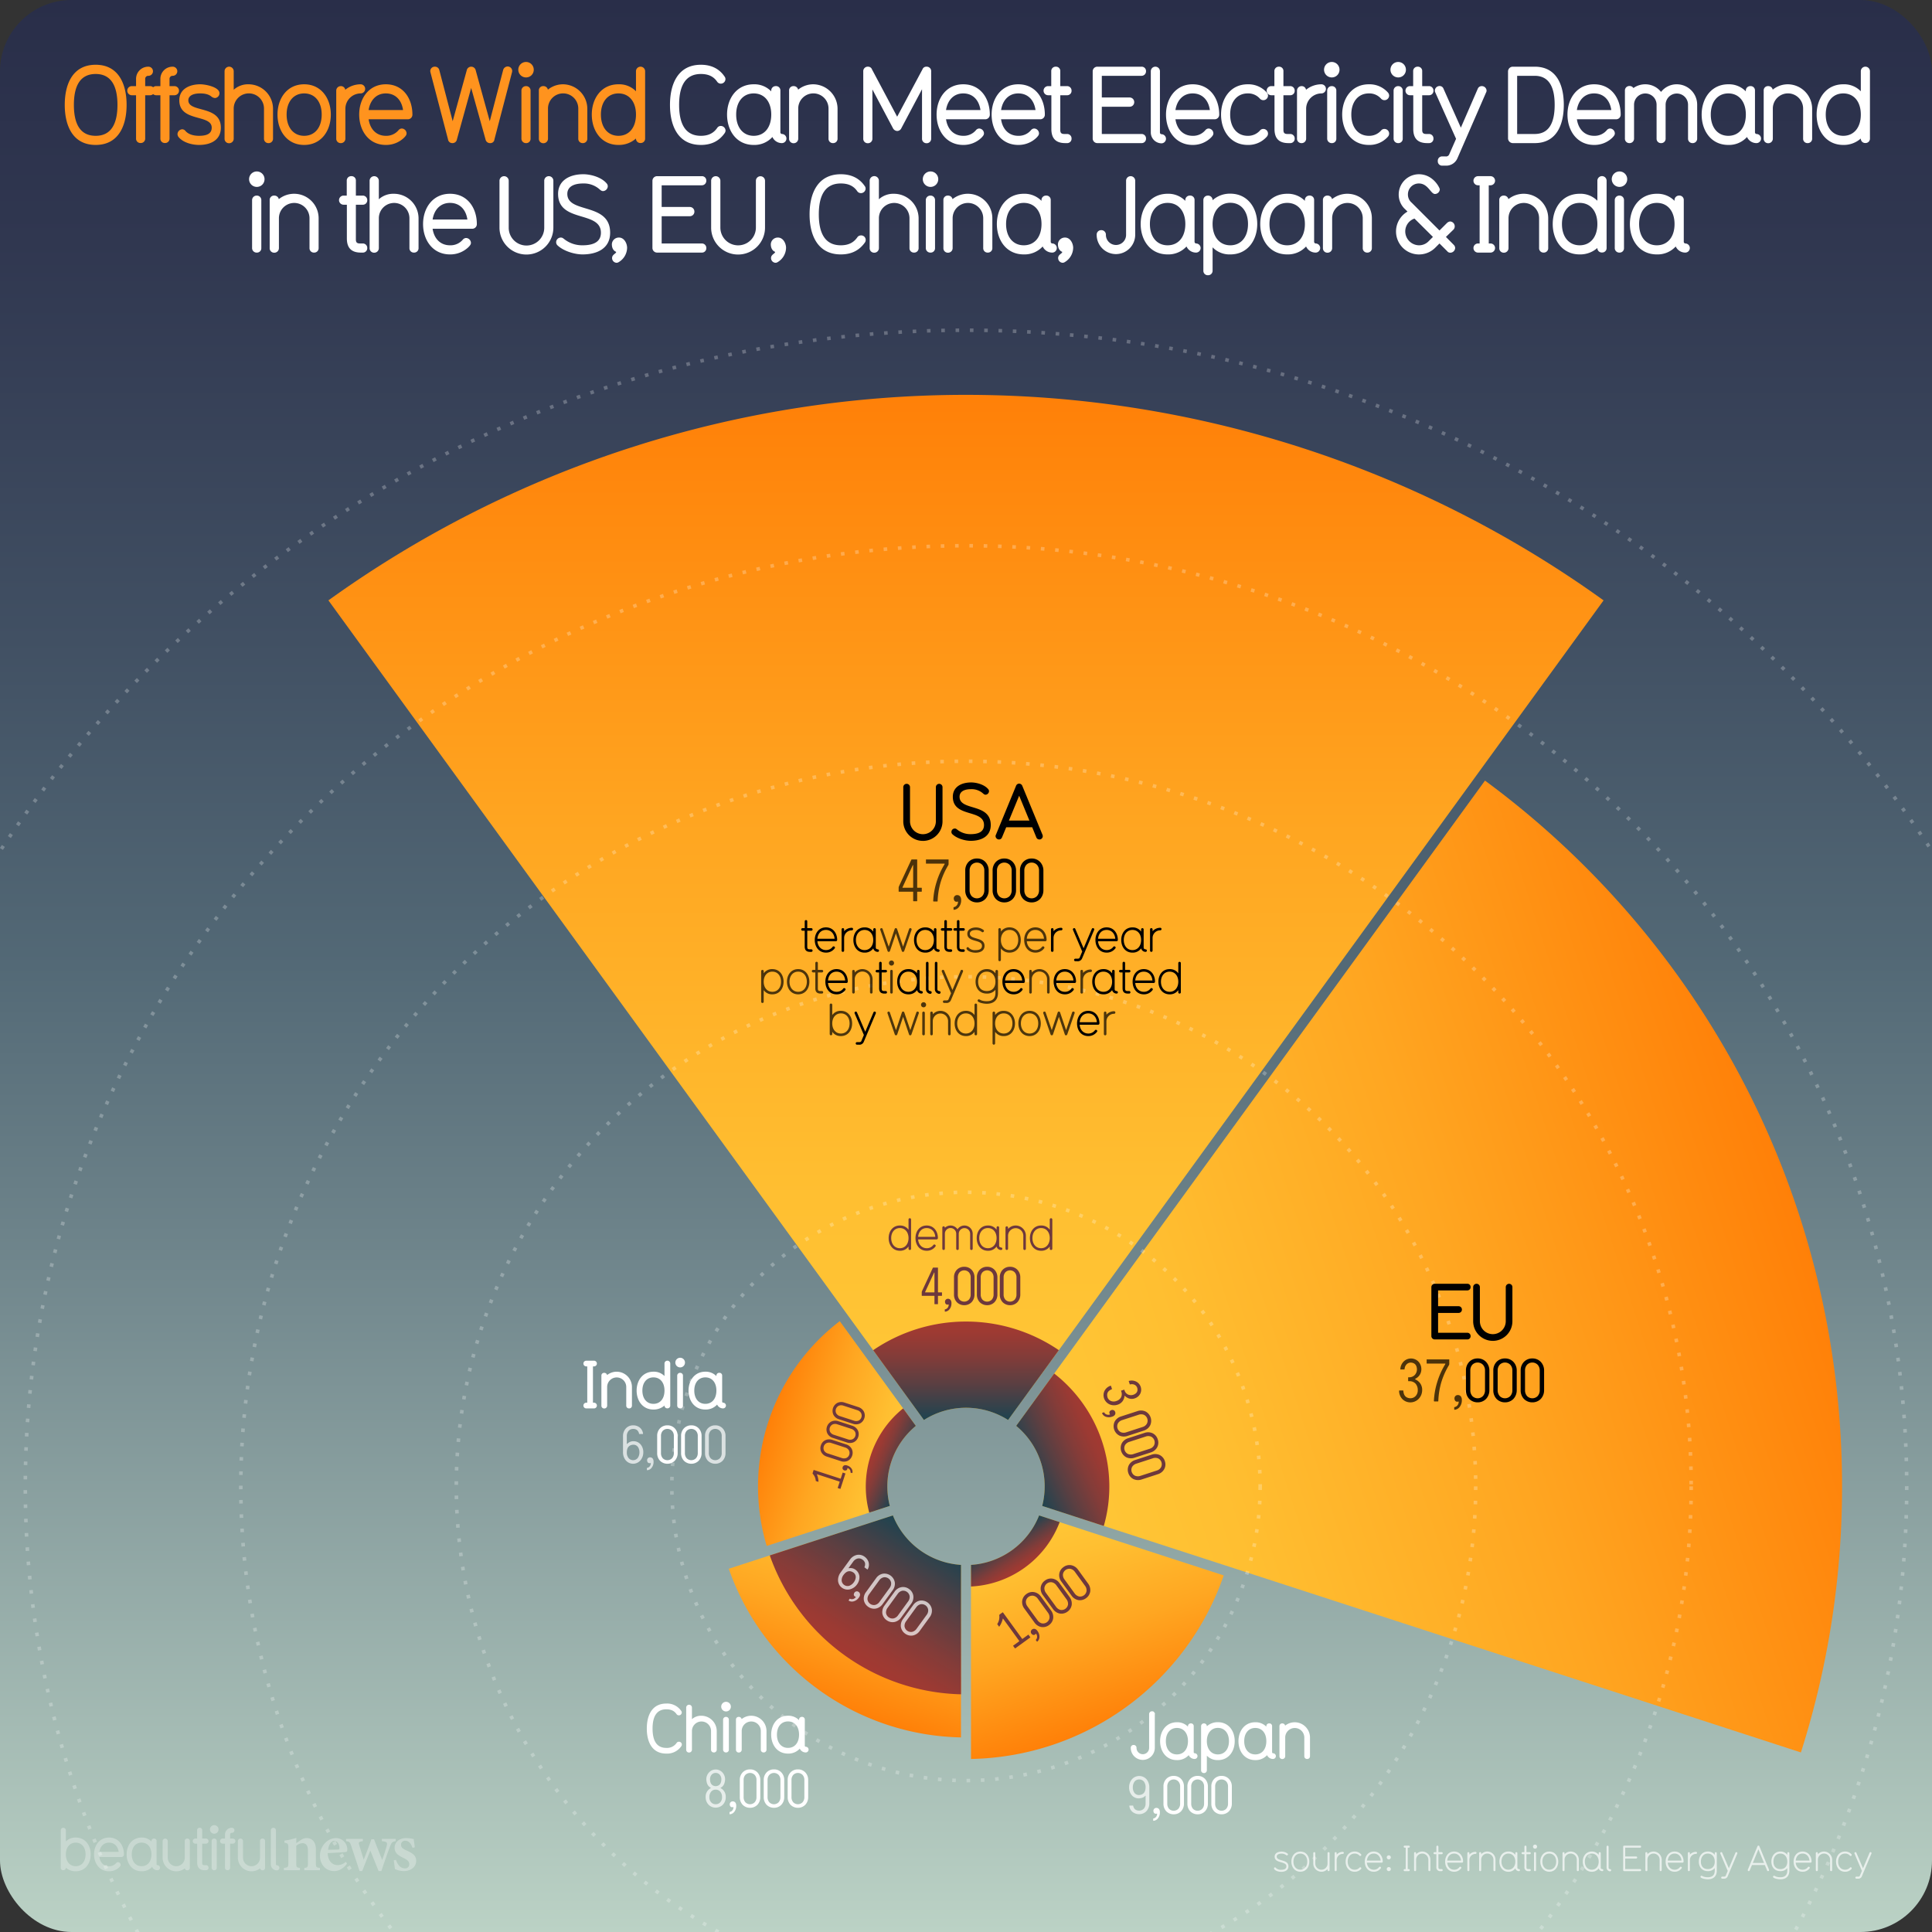 <svg xmlns="http://www.w3.org/2000/svg" xmlns:xlink="http://www.w3.org/1999/xlink" viewBox="0 0 1080 1080"><rect x="0" y="0" width="1080" height="1080" fill="#333333" stroke="none"/><style><![CDATA[.U{opacity:.7}]]></style><defs><linearGradient id="A" x1="540" x2="540" y2="1080" xlink:href="#u"><stop offset="0" stop-color="#292e49"/><stop offset=".125" stop-color="#303750"/><stop offset=".331" stop-color="#415063"/><stop offset=".5" stop-color="#536976"/><stop offset=".66" stop-color="#71878d"/><stop offset="1" stop-color="#bbd2c5"/></linearGradient><linearGradient id="B" x1="575.331" y1="819.473" x2="1005.886" y2="679.577" xlink:href="#u"><stop offset="0" stop-color="#ffc837"/><stop offset=".217" stop-color="#ffbf31"/><stop offset=".573" stop-color="#ffa621"/><stop offset="1" stop-color="#ff8008"/></linearGradient><linearGradient id="C" x1="574.328" y1="823.251" x2="616.031" y2="804.684" xlink:href="#u"><stop offset="0" stop-color="#1d4350"/><stop offset=".027" stop-color="#22434f"/><stop offset=".357" stop-color="#593f42"/><stop offset=".64" stop-color="#823c39"/><stop offset=".864" stop-color="#9b3a33"/><stop offset="1" stop-color="#a43931"/></linearGradient><linearGradient id="D" x1="585.389" y1="845.668" x2="623.82" y2="963.947" xlink:href="#B"/><linearGradient id="E" x1="561.542" y1="859.214" x2="572.468" y2="876.699" xlink:href="#C"/><linearGradient id="F" x1="462.77" y1="953.421" x2="497.479" y2="846.598" xlink:href="#u"><stop offset="0" stop-color="#ff8008"/><stop offset=".427" stop-color="#ffa621"/><stop offset=".783" stop-color="#ffbf31"/><stop offset="1" stop-color="#ffc837"/></linearGradient><linearGradient id="G" x1="472.726" y1="925.975" x2="515.572" y2="857.407" xlink:href="#u"><stop offset="0" stop-color="#a43931"/><stop offset=".136" stop-color="#9b3a33"/><stop offset=".36" stop-color="#823c39"/><stop offset=".643" stop-color="#593f42"/><stop offset=".973" stop-color="#22434f"/><stop offset="1" stop-color="#1d4350"/></linearGradient><linearGradient id="H" x1="429.399" y1="794.989" x2="504.684" y2="819.451" xlink:href="#F"/><linearGradient id="I" x1="486.816" y1="812.613" x2="506.511" y2="821.381" xlink:href="#G"/><linearGradient id="J" x1="539.998" y1="220.726" x2="539.998" y2="793.793" xlink:href="#F"/><linearGradient id="K" x1="540.001" y1="738.751" x2="540.001" y2="793.793" xlink:href="#G"/><path id="L" d="M550.827 481.83a6.909 6.909 0 0 1 1.853 4.842v10.986a7.029 7.029 0 0 1-1.853 4.875 6.462 6.462 0 0 1-4.712 1.917 6.535 6.535 0 0 1-4.713-1.917 6.906 6.906 0 0 1-1.82-4.875v-10.986a6.79 6.79 0 0 1 1.82-4.842 6.367 6.367 0 0 1 4.713-1.918 6.298 6.298 0 0 1 4.712 1.918zm-8.808 4.842v10.986a4.906 4.906 0 0 0 1.105 3.25 4.16 4.16 0 0 0 5.979 0 4.808 4.808 0 0 0 1.138-3.25v-10.986a4.684 4.684 0 0 0-1.138-3.217 4.16 4.16 0 0 0-5.979 0 4.778 4.778 0 0 0-1.105 3.217h0z"/><path id="M" d="M453.56 532.1h-.773c-1.972 0-2.945-.974-2.945-2.92v-8.912h-1.273a.712.712 0 0 1 0-1.423h1.273v-3.82a.701.701 0 0 1 .724-.698.681.681 0 0 1 .699.698v3.82h2.296a.712.712 0 0 1 0 1.423h-2.296v8.912c0 1.224.35 1.498 1.522 1.498h.773a.712.712 0 0 1 0 1.423z"/><path id="N" d="M467.29 526.174h-10.36c.225 2.846 2.072 4.918 4.793 4.918a4.512 4.512 0 0 0 3.67-1.723.653.653 0 0 1 .599-.35.764.764 0 0 1 .774.674c0 .225 0 .274-.475.824a5.894 5.894 0 0 1-4.568 1.997c-4.02 0-6.266-3.296-6.266-7.065 0-3.744 2.247-7.04 6.266-7.04s6.266 3.32 6.266 7.04a.755.755 0 0 1-.698.725zm-5.567-6.34c-2.995 0-4.568 2.297-4.793 4.918h9.61c-.225-2.847-2.072-4.918-4.818-4.918z"/><path id="O" d="M476.15 520.058a4.267 4.267 0 0 0-4.269 4.269v7.064a.712.712 0 0 1-1.424 0v-11.857a.712.712 0 0 1 1.424 0v1.023a5.7 5.7 0 0 1 4.269-1.922.712.712 0 1 1 0 1.423z"/><path id="P" d="M490.648 532.1h-.025a2.585 2.585 0 0 1-2.472-1.947 5.664 5.664 0 0 1-4.843 2.372c-4.068 0-6.266-3.346-6.266-7.065 0-3.77 2.247-7.04 6.266-7.04a5.705 5.705 0 0 1 4.843 2.347v-1.224a.704.704 0 0 1 .725-.699.681.681 0 0 1 .698.699v10.06c0 1.598 1.798.6 1.798 1.797a.686.686 0 0 1-.724.699zm-7.34-12.257c-2.945 0-4.843 2.37-4.843 5.616s1.897 5.643 4.843 5.643c2.97 0 4.843-2.396 4.843-5.643s-1.872-5.616-4.843-5.616z"/><path id="Q" d="M524.544 532.1h-.024a2.585 2.585 0 0 1-2.472-1.947 5.665 5.665 0 0 1-4.843 2.372c-4.07 0-6.266-3.346-6.266-7.065 0-3.77 2.246-7.04 6.266-7.04a5.707 5.707 0 0 1 4.843 2.347v-1.224a.703.703 0 0 1 .724-.699.682.682 0 0 1 .699.699v10.06c0 1.598 1.797.6 1.797 1.797a.686.686 0 0 1-.724.699zm-7.34-12.257c-2.946 0-4.843 2.37-4.843 5.616s1.896 5.643 4.843 5.643c2.97 0 4.843-2.396 4.843-5.643s-1.872-5.616-4.843-5.616z"/><path id="R" d="M611.63 519.833l-6.766 16a2.582 2.582 0 0 1-2.671 1.498h-1.098a.712.712 0 0 1 0-1.423h1.098c.55 0 1.124-.024 1.35-.6l1.423-3.396-5.168-12.082a.797.797 0 0 1-.05-.325.699.699 0 0 1 .724-.674.643.643 0 0 1 .625.425l4.643 10.834 4.594-10.834a.651.651 0 0 1 .648-.425.677.677 0 0 1 .699.674.797.797 0 0 1-.05.325z"/><path id="S" d="M473.216 549.502h-10.36c.225 2.846 2.07 4.918 4.793 4.918a4.512 4.512 0 0 0 3.669-1.723.654.654 0 0 1 .6-.35.763.763 0 0 1 .773.674c0 .225 0 .274-.474.824a5.896 5.896 0 0 1-4.568 1.997c-4.02 0-6.266-3.296-6.266-7.065 0-3.744 2.246-7.04 6.266-7.04s6.266 3.32 6.266 7.04a.756.756 0 0 1-.699.725zm-5.566-6.34c-2.996 0-4.568 2.297-4.793 4.918h9.6c-.225-2.847-2.07-4.918-4.817-4.918z"/><path id="T" d="M520.092 555.567a2.616 2.616 0 0 1-2.472-2.645v-14.58a.712.712 0 0 1 1.423 0v14.58c0 1.598 1.772.674 1.772 1.797a.805.805 0 0 1-.724.849z"/><path id="U" d="M659.392 555.418a.702.702 0 0 1-.724-.699v-1.248a5.665 5.665 0 0 1-4.843 2.372c-4.02 0-6.266-3.296-6.266-7.065 0-3.744 2.246-7.04 6.266-7.04a5.707 5.707 0 0 1 4.843 2.347v-5.742a.712.712 0 0 1 1.423 0v16.376a.697.697 0 0 1-.699.699zm-5.566-12.257c-2.946 0-4.843 2.37-4.843 5.616s1.896 5.643 4.843 5.643c2.97 0 4.843-2.396 4.843-5.643s-1.872-5.616-4.843-5.616z"/><path id="V" d="M543.13 709.818a6.047 6.047 0 0 1 1.621 4.237v9.612a6.15 6.15 0 0 1-1.621 4.266 5.653 5.653 0 0 1-4.124 1.678 5.715 5.715 0 0 1-4.123-1.678 6.043 6.043 0 0 1-1.593-4.266v-9.612a5.943 5.943 0 0 1 1.593-4.237 5.566 5.566 0 0 1 4.123-1.678 5.508 5.508 0 0 1 4.124 1.678zm-7.707 4.237v9.612a4.293 4.293 0 0 0 .967 2.844 3.641 3.641 0 0 0 5.233 0 4.218 4.218 0 0 0 .995-2.844v-9.612a4.112 4.112 0 0 0-.995-2.815 3.641 3.641 0 0 0-5.233 0 4.184 4.184 0 0 0-.967 2.815h0z"/><path id="W" d="M830.718 761.3a6.909 6.909 0 0 1 1.853 4.843v10.985a7.03 7.03 0 0 1-1.853 4.875 6.463 6.463 0 0 1-4.712 1.918 6.536 6.536 0 0 1-4.713-1.918 6.908 6.908 0 0 1-1.82-4.875v-10.985a6.79 6.79 0 0 1 1.82-4.843 6.367 6.367 0 0 1 4.713-1.918 6.298 6.298 0 0 1 4.712 1.918zm-8.808 4.843v10.985a4.906 4.906 0 0 0 1.105 3.25 4.16 4.16 0 0 0 5.979 0 4.808 4.808 0 0 0 1.138-3.25v-10.985a4.684 4.684 0 0 0-1.138-3.218 4.16 4.16 0 0 0-5.979 0 4.777 4.777 0 0 0-1.105 3.218h0z"/><path id="X" d="M450.417 979.63a3.645 3.645 0 0 1-3.333-2.135 8.575 8.575 0 0 1-6.59 2.771c-6.104 0-9.398-5.018-9.398-10.597s3.37-10.56 9.398-10.56a8.275 8.275 0 0 1 6.179 2.471v-.15a1.545 1.545 0 0 1 1.573-1.686 1.505 1.505 0 0 1 1.646 1.573v14.454a.607.607 0 0 0 .524.674 1.591 1.591 0 1 1 0 3.183zm-9.923-17.337c-3.744 0-6.178 2.92-6.178 7.377 0 4.493 2.434 7.414 6.178 7.414 3.782 0 6.18-2.92 6.18-7.414 0-4.456-2.396-7.377-6.18-7.377z"/><path id="Y" d="M411.545 1009.46a5.214 5.214 0 0 1-1.279 3.611 3.438 3.438 0 0 1-2.246 1.109c-.152 0-.22-.096-.2-.284v-.77c-.02-.17.057-.256.227-.256a2.367 2.367 0 0 0 1.338-.824 2.78 2.78 0 0 0 .625-1.764c-.038-.095-.086-.133-.143-.113l-.54.085q-1.252-.028-1.394-1.535a1.633 1.633 0 0 1 1.678-1.735 1.795 1.795 0 0 1 1.621.938 2.994 2.994 0 0 1 .313 1.536h0z"/><path id="Z" d="M423.393 990.775a6.051 6.051 0 0 1 1.62 4.237v9.612a6.153 6.153 0 0 1-1.62 4.266 5.656 5.656 0 0 1-4.125 1.678 5.715 5.715 0 0 1-4.123-1.678 6.038 6.038 0 0 1-1.592-4.266v-9.612a5.938 5.938 0 0 1 1.592-4.237 5.566 5.566 0 0 1 4.123-1.678 5.51 5.51 0 0 1 4.125 1.678zm-7.707 4.237v9.612a4.282 4.282 0 0 0 .967 2.844 3.64 3.64 0 0 0 5.232 0 4.208 4.208 0 0 0 .995-2.844v-9.612a4.102 4.102 0 0 0-.995-2.815 3.64 3.64 0 0 0-5.232 0 4.174 4.174 0 0 0-.967 2.815h0z"/><path id="a" d="M436.774 990.775a6.047 6.047 0 0 1 1.621 4.237v9.612a6.15 6.15 0 0 1-1.621 4.266 5.653 5.653 0 0 1-4.123 1.678 5.718 5.718 0 0 1-4.124-1.678 6.047 6.047 0 0 1-1.593-4.266v-9.612a5.947 5.947 0 0 1 1.593-4.237 5.568 5.568 0 0 1 4.124-1.678 5.507 5.507 0 0 1 4.123 1.678zm-7.707 4.237v9.612a4.298 4.298 0 0 0 .967 2.844 3.641 3.641 0 0 0 5.233 0 4.218 4.218 0 0 0 .995-2.844v-9.612a4.112 4.112 0 0 0-.995-2.815 3.641 3.641 0 0 0-5.233 0 4.189 4.189 0 0 0-.967 2.815h0z"/><path id="b" d="M450.157 990.775a6.051 6.051 0 0 1 1.621 4.237v9.612a6.154 6.154 0 0 1-1.621 4.266 5.655 5.655 0 0 1-4.124 1.678 5.719 5.719 0 0 1-4.124-1.678 6.042 6.042 0 0 1-1.592-4.266v-9.612a5.942 5.942 0 0 1 1.592-4.237 5.57 5.57 0 0 1 4.124-1.678 5.509 5.509 0 0 1 4.124 1.678zm-7.707 4.237v9.612a4.293 4.293 0 0 0 .967 2.844 3.64 3.64 0 0 0 5.232 0 4.213 4.213 0 0 0 .996-2.844v-9.612a4.107 4.107 0 0 0-.996-2.815 3.64 3.64 0 0 0-5.232 0 4.184 4.184 0 0 0-.967 2.815h0z"/><path id="c" d="M104.714 1045.51a1.36 1.36 0 0 1-1.4-1.101 7.763 7.763 0 0 1-4.804 1.668 7.666 7.666 0 0 1-7.604-7.605v-9.24a1.434 1.434 0 0 1 2.868-.033v9.272a4.753 4.753 0 1 0 9.507 0v-9.24a1.33 1.33 0 0 1 1.4-1.468 1.364 1.364 0 0 1 1.435 1.435v14.9a1.328 1.328 0 0 1-1.401 1.4z"/><path id="d" d="M726.902 1046.318c-3.22 0-5.02-2.64-5.02-5.662 0-3 1.8-5.64 5.02-5.64s5.02 2.64 5.02 5.64c0 3.02-1.8 5.662-5.02 5.662zm0-10.162c-2.36 0-3.88 1.9-3.88 4.5s1.52 4.52 3.88 4.52c2.38 0 3.88-1.92 3.88-4.52s-1.5-4.5-3.88-4.5z"/><path id="e" d="M750.64 1036.336a3.418 3.418 0 0 0-3.421 3.42v5.662a.57.57 0 0 1-1.141 0v-9.502a.57.57 0 0 1 1.141 0v.82a4.566 4.566 0 0 1 3.421-1.541.57.57 0 1 1 0 1.141z"/><path id="f" d="M760.822 1044.797a4.646 4.646 0 0 1-3.58 1.521c-3.22 0-5.02-2.64-5.02-5.662 0-3 1.8-5.64 5.02-5.64a4.651 4.651 0 0 1 3.58 1.52.534.534 0 0 1 .16.381.626.626 0 0 1-.58.6.586.586 0 0 1-.42-.199 3.526 3.526 0 0 0-2.74-1.16c-2.36 0-3.88 1.9-3.88 4.5s1.52 4.52 3.88 4.52a3.592 3.592 0 0 0 2.74-1.16.586.586 0 0 1 .42-.199.594.594 0 0 1 .58.58.569.569 0 0 1-.16.398z"/><path id="g" d="M799.04 1045.98a.563.563 0 0 1-.58-.561v-5.842a3.42 3.42 0 0 0-6.841 0v5.842a.57.57 0 0 1-1.141 0v-9.502a.57.57 0 0 1 1.141 0v.64a4.563 4.563 0 0 1 7.981 3.02v5.842a.558.558 0 0 1-.561.561z"/><path id="h" d="M805.92 1045.98h-.62a2.075 2.075 0 0 1-2.36-2.342v-7.14h-1.02a.57.57 0 0 1 0-1.141h1.02v-3.06a.563.563 0 0 1 .58-.561.547.547 0 0 1 .56.561v3.06h1.84a.57.57 0 0 1 0 1.141h-1.84v7.14c0 .98.28 1.2 1.22 1.2h.62a.57.57 0 0 1 0 1.141z"/><path id="i" d="M817.322 1041.236h-8.302c.18 2.28 1.66 3.94 3.84 3.94a3.615 3.615 0 0 0 2.94-1.381.526.526 0 0 1 .479-.279.611.611 0 0 1 .62.541c0 .18 0 .22-.38.658a4.718 4.718 0 0 1-3.66 1.602c-3.22 0-5.02-2.64-5.02-5.662 0-3 1.8-5.64 5.02-5.64s5.02 2.66 5.02 5.64a.605.605 0 0 1-.56.58zm-4.46-5.08c-2.4 0-3.66 1.84-3.84 3.94h7.7c-.18-2.28-1.66-3.94-3.86-3.94z"/><path id="j" d="M849.08 1045.98h-.02a2.073 2.073 0 0 1-1.98-1.561 4.538 4.538 0 0 1-3.88 1.9c-3.26 0-5.02-2.682-5.02-5.662 0-3.02 1.8-5.64 5.02-5.64a4.572 4.572 0 0 1 3.88 1.881v-.98a.565.565 0 0 1 .581-.561.547.547 0 0 1 .56.561v8.063c0 1.28 1.44.48 1.44 1.44a.55.55 0 0 1-.58.561zm-5.88-9.822c-2.36 0-3.88 1.9-3.88 4.5s1.52 4.52 3.88 4.52c2.38 0 3.88-1.92 3.88-4.52s-1.5-4.5-3.88-4.5z"/><path id="k" d="M954.678 1050.54c-1.7 0-4.102-.64-4.102-1.36a.636.636 0 0 1 .58-.641 7.13 7.13 0 0 1 1.061.48 7.513 7.513 0 0 0 2.461.379c2.56 0 3.88-1.26 3.88-3.72v-1.4a4.773 4.773 0 0 1-3.88 1.701c-3.16 0-5.02-2.24-5.02-5.322 0-3 1.8-5.64 5.02-5.64a4.572 4.572 0 0 1 3.88 1.881v-.96a.57.57 0 0 1 1.141 0v9.742c0 3.182-1.9 4.86-5.02 4.86zm0-14.383c-2.36 0-3.88 1.9-3.88 4.5 0 2.582 1.42 4.182 3.88 4.182s3.88-1.6 3.88-4.182c0-2.6-1.5-4.5-3.88-4.5z"/><path id="l" d="M971.16 1036.156l-5.42 12.822a2.072 2.072 0 0 1-2.141 1.201h-.88a.563.563 0 0 1-.56-.58.557.557 0 0 1 .56-.561h.88c.44 0 .9-.02 1.08-.48l1.14-2.72-4.142-9.682a.633.633 0 0 1-.04-.26.56.56 0 0 1 .58-.541.513.513 0 0 1 .5.34l3.722 8.682 3.68-8.682a.521.521 0 0 1 .52-.34.543.543 0 0 1 .561.541.633.633 0 0 1-.04.26z"/><path id="m" d="M228.046 66.68h-21.98c.83 5.64 4.396 9.24 9.623 9.24a8.876 8.876 0 0 0 7.068-3.12 2.452 2.452 0 0 1 1.842-.96 2.785 2.785 0 0 1 2.673 2.64c0 .72-.178 1.26-1.425 2.52a14.4 14.4 0 0 1-10.158 4.02c-9.563 0-14.9-7.98-14.9-16.98 0-8.94 5.347-16.92 14.9-16.92 9.683 0 14.85 7.98 14.85 16.92a2.547 2.547 0 0 1-2.495 2.64zm-12.355-14.46c-5.584 0-8.85 4.14-9.623 9.3h19.246c-.832-5.76-4.395-9.3-9.623-9.3z"/><path id="n" d="M294.097 43.282a4.32 4.32 0 1 1 4.276-4.319 4.281 4.281 0 0 1-4.276 4.319zm0 36.72a2.506 2.506 0 0 1-2.614-2.52v-26.76a2.52 2.52 0 0 1 2.614-2.58 2.459 2.459 0 0 1 2.494 2.58v26.76a2.408 2.408 0 0 1-2.494 2.52z"/><path id="o" d="M437.07 80a5.781 5.781 0 0 1-5.286-3.42 13.548 13.548 0 0 1-10.455 4.44c-9.683 0-14.9-8.04-14.9-16.98s5.347-16.92 14.9-16.92a13.062 13.062 0 0 1 9.802 3.96v-.24a2.468 2.468 0 0 1 2.494-2.7 2.398 2.398 0 0 1 2.614 2.52v23.16a.968.968 0 0 0 .831 1.08 2.55 2.55 0 1 1 0 5.1zm-15.74-27.78c-5.94 0-9.802 4.68-9.802 11.82 0 7.2 3.86 11.88 9.802 11.88 6 0 9.802-4.68 9.802-11.88 0-7.14-3.802-11.82-9.802-11.82z"/><path id="p" d="M596.497 80h-1c-5.644 0-7.78-3-7.78-7.92v-18.84h-1.782a2.55 2.55 0 0 1-.06-5.1h1.782v-8.34a2.423 2.423 0 0 1 2.554-2.52 2.377 2.377 0 0 1 2.495 2.52v8.34h3.802a2.477 2.477 0 0 1 2.495 2.52 2.429 2.429 0 0 1-2.495 2.58h-3.802v19.38c0 1.68.594 2.28 2.258 2.28h1.484a2.462 2.462 0 0 1 2.555 2.52 2.429 2.429 0 0 1-2.495 2.58z"/><path id="q" d="M143.558 104.482a4.32 4.32 0 1 1 4.32-4.319 4.302 4.302 0 0 1-4.32 4.319zm0 36.72a2.52 2.52 0 0 1-2.64-2.52v-26.76a2.533 2.533 0 0 1 2.64-2.58 2.472 2.472 0 0 1 2.521 2.58v26.76a2.421 2.421 0 0 1-2.521 2.52z"/><path id="r" d="M175.537 141.2a2.424 2.424 0 0 1-2.521-2.52V122a8.549 8.549 0 1 0-17.099 0v16.62a2.55 2.55 0 0 1-2.641 2.64 2.472 2.472 0 0 1-2.52-2.58v-26.82a2.387 2.387 0 0 1 2.52-2.52 2.509 2.509 0 0 1 2.58 1.98 13.703 13.703 0 0 1 22.26 10.68v16.62a2.454 2.454 0 0 1-2.58 2.58z"/><path id="s" d="M434.79 146.48a2.43 2.43 0 0 1-1.26.42 2.641 2.641 0 0 1-2.52-2.64c0-2.04 2.28-2.46 2.28-3.42v-.06s-2.4-.66-2.4-4.26a3.881 3.881 0 0 1 4.02-3.72c2.82 0 4.5 3.18 4.5 5.76a9.491 9.491 0 0 1-4.62 7.919z"/><path id="t" d="M588.207 141.2a5.839 5.839 0 0 1-5.34-3.42 13.746 13.746 0 0 1-10.56 4.44c-9.78 0-15.06-8.04-15.06-16.98s5.4-16.92 15.06-16.92a13.261 13.261 0 0 1 9.9 3.96v-.24a2.475 2.475 0 0 1 2.52-2.7 2.412 2.412 0 0 1 2.64 2.52v23.16a.971.971 0 0 0 .84 1.08 2.55 2.55 0 1 1 0 5.1zm-15.9-27.78c-6 0-9.9 4.68-9.9 11.82 0 7.2 3.9 11.88 9.9 11.88 6.06 0 9.9-4.68 9.9-11.88 0-7.14-3.84-11.82-9.9-11.82z"/><linearGradient id="u" gradientUnits="userSpaceOnUse"/></defs><rect width="1080" height="1080" rx="40" fill="url(#A)"/><path d="M830.113 436.366L568.05 797.064a43.87 43.87 0 0 1 14.548 44.762l424.12 137.805a489.302 489.302 0 0 0 23.007-148.703c0-161.88-78.546-305.412-199.6-394.562z" fill="url(#B)"/><path d="M589.307 767.807l-21.256 29.257a43.87 43.87 0 0 1 14.548 44.762l34.434 11.188a80.123 80.123 0 0 0-27.725-85.207z" fill="url(#C)"/><path d="M580.87 847.136a43.977 43.977 0 0 1-38.078 27.657v108.48a152.432 152.432 0 0 0 141.276-102.604z" fill="url(#D)"/><path d="M580.87 847.136a43.977 43.977 0 0 1-38.078 27.657v12.08a56.043 56.043 0 0 0 49.57-36.002z" fill="url(#E)"/><path d="M499.133 847.135l-91.736 29.807a140.365 140.365 0 0 0 129.81 94.282v-96.436a43.962 43.962 0 0 1-38.075-27.653z" fill="url(#F)"/><path d="M499.133 847.135l-68.815 22.36a116.266 116.266 0 0 0 106.89 77.634v-72.34a43.962 43.962 0 0 1-38.075-27.653z" fill="url(#G)"/><path d="M511.956 797.072L469.43 738.54a116.275 116.275 0 0 0-40.838 125.645l68.818-22.36a43.838 43.838 0 0 1 14.546-44.752z" fill="url(#H)"/><path d="M511.956 797.072l-7.097-9.768a55.992 55.992 0 0 0-18.938 58.252l11.488-3.733a43.838 43.838 0 0 1 14.546-44.752z" fill="url(#I)"/><path d="M563.53 793.785l332.88-458.17a610.289 610.289 0 0 0-712.823-.004l332.89 458.182a43.831 43.831 0 0 1 47.053-.008z" fill="url(#J)"/><path d="M563.53 793.785l28.358-39.03a92.1 92.1 0 0 0-103.771.004l28.36 39.035a43.831 43.831 0 0 1 47.053-.008z" fill="url(#K)"/><g opacity=".25" fill="none" stroke="#fff" stroke-width="2" stroke-dasharray="2 6"><circle cx="540" cy="830.921" r="646.343"/><circle cx="540" cy="830.921" r="525.87"/><circle cx="540" cy="830.921" r="405.397"/><circle cx="540" cy="830.921" r="284.924"/><circle cx="540" cy="830.921" r="164.451"/></g><path d="M515.907 470.058a10.944 10.944 0 0 1-10.966-10.965v-19.1a1.879 1.879 0 0 1 3.757 0v19.1a7.23 7.23 0 1 0 14.46 0v-19.047a1.857 1.857 0 0 1 3.714-.043v19.1a10.944 10.944 0 0 1-10.965 10.965zm26.688-.044c-3.188 0-7.645-1.3-10.135-3.626a1.748 1.748 0 0 1-.611-1.354 1.892 1.892 0 0 1 1.878-1.879c.655 0 .874.22 1.66.83a11.824 11.824 0 0 0 7.208 2.315c5.2 0 7.47-1.878 7.47-5.1 0-9.086-17.43-3.932-17.43-15.814 0-5.33 4.5-7.995 10.266-7.995 3.015 0 7.34 1.18 9.48 3.713a1.721 1.721 0 0 1 .48 1.179 2.034 2.034 0 0 1-1.879 1.966c-.655 0-1.005-.306-1.747-.96a9.598 9.598 0 0 0-6.335-2.141c-4.718 0-6.5 1.878-6.5 4.238 0 8.17 17.43 3.32 17.43 15.814 0 6.5-5.46 8.825-11.228 8.825zm38.398-.744a1.789 1.789 0 0 1-1.66-1.136l-2.315-5.68H562.47l-2.36 5.68a1.776 1.776 0 0 1-1.616 1.136 1.93 1.93 0 0 1-1.966-1.835 1.43 1.43 0 0 1 .175-.743L567.93 439.4a1.909 1.909 0 0 1 1.792-1.354 1.984 1.984 0 0 1 1.791 1.354l11.27 27.304a2.033 2.033 0 0 1 .131.743 1.864 1.864 0 0 1-1.922 1.835zm-11.27-24.464L564 458.698h11.446z"/><path d="M512.713 495.936q-.032.358.293.325h1.982q.357-.064.293.293v1.592c.043.24-.055.347-.293.325h-1.982q-.325-.065-.293.292v4.68c.043.282-.054.4-.292.357h-1.658c-.217.043-.313-.076-.292-.357v-4.68q.064-.357-.293-.292h-7.54c-.217.02-.314-.086-.292-.325V496.1l.13-.553 6.923-14.853a.428.428 0 0 1 .455-.26h2.567c.238-.02.335.087.292.325zm-8.157 0q-.195.358.194.325h5.428q.357.033.293-.325V483.78c-.044-.26-.13-.28-.26-.065zm25.564-12.35a42.27 42.27 0 0 0-4.355 9.783 42.934 42.934 0 0 0-1.625 10.206q.064.422-.325.357h-1.853q-.357-.032-.293-.357a41.814 41.814 0 0 1 1.82-10.335 42.958 42.958 0 0 1 4.453-10.01q.292-.455-.033-.455h-10c-.24.043-.336-.065-.293-.325v-1.723c-.043-.238.054-.335.293-.292h12.058q.357-.064.293.292v2.405l-.13.455zm7.168 19.598a5.964 5.964 0 0 1-1.463 4.128 3.932 3.932 0 0 1-2.567 1.268c-.174 0-.25-.1-.228-.325v-.877c-.02-.195.064-.292.26-.292a2.709 2.709 0 0 0 1.527-.942 3.172 3.172 0 0 0 .716-2.015c-.044-.1-.098-.152-.163-.13l-.617.098q-1.43-.033-1.593-1.755a1.867 1.867 0 0 1 1.918-1.983 2.053 2.053 0 0 1 1.853 1.073 3.442 3.442 0 0 1 .357 1.755h0z" class="U"/><use xlink:href="#L" class="U"/><use xlink:href="#L" x="15.293" class="U"/><use xlink:href="#L" x="30.587" class="U"/><use xlink:href="#M" class="U"/><use xlink:href="#N" class="U"/><use xlink:href="#O" class="U"/><use xlink:href="#P" class="U"/><path d="M509.57 519.758L505.5 531.5c-.175.475-.4.6-.724.6-.425 0-.55-.15-.7-.6l-3.27-9.735-3.27 9.735c-.174.475-.4.6-.724.6a.729.729 0 0 1-.699-.6l-4.044-11.732a1.083 1.083 0 0 1-.05-.274.709.709 0 0 1 .724-.649.648.648 0 0 1 .649.475l3.42 9.886 3.27-9.76c.15-.475.3-.6.724-.6.3 0 .55.1.7.6l3.32 9.76 3.37-9.886a.647.647 0 0 1 .648-.475.727.727 0 0 1 .774.674.752.752 0 0 1-.05.25z" class="U"/><use xlink:href="#Q" class="U"/><use xlink:href="#M" x="78.047" class="U"/><use xlink:href="#M" x="85.086" class="U"/><path d="M545.286 532.564c-1.498 0-4.02-.524-4.893-1.973a.598.598 0 0 1-.101-.374.681.681 0 0 1 1.273-.399 4.755 4.755 0 0 0 3.72 1.323c2.42 0 3.645-.8 3.645-2.422 0-3.77-8.187-1.772-8.187-6.765 0-2.52 2.52-3.495 4.793-3.495a6.759 6.759 0 0 1 4.293 1.448.694.694 0 0 1 .225.474.809.809 0 0 1-.773.749.664.664 0 0 1-.475-.199 4.989 4.989 0 0 0-3.27-1.049c-2.197 0-3.37.85-3.37 2.072 0 3.494 8.188 1.647 8.188 6.765 0 2.846-2.496 3.845-5.067 3.845zm19.07-.05a5.664 5.664 0 0 1-4.843-2.372v6.466a.712.712 0 1 1-1.424 0v-17.075a.712.712 0 0 1 1.424 0v1.224a5.705 5.705 0 0 1 4.843-2.347c4.02 0 6.266 3.295 6.266 7.04 0 3.77-2.247 7.065-6.266 7.065zm0-12.682c-2.97 0-4.843 2.37-4.843 5.616s1.872 5.643 4.843 5.643 4.843-2.396 4.843-5.643-1.872-5.616-4.843-5.616zm19.994 6.34H574c.225 2.846 2.072 4.918 4.793 4.918a4.512 4.512 0 0 0 3.67-1.723.653.653 0 0 1 .599-.35.764.764 0 0 1 .774.674c0 .225 0 .274-.475.824a5.894 5.894 0 0 1-4.568 1.997c-4.02 0-6.266-3.296-6.266-7.065 0-3.744 2.247-7.04 6.266-7.04s6.266 3.32 6.266 7.04a.755.755 0 0 1-.698.725zm-5.567-6.34c-2.995 0-4.568 2.297-4.793 4.918h9.6c-.225-2.847-2.072-4.918-4.818-4.918z" class="U"/><use xlink:href="#O" x="117.05" class="U"/><use xlink:href="#R" class="U"/><use xlink:href="#N" x="156.895" class="U"/><use xlink:href="#Q" x="115.84" class="U"/><use xlink:href="#O" x="172.42" class="U"/><path d="M431.756 555.843a5.665 5.665 0 0 1-4.843-2.372v6.466a.712.712 0 1 1-1.423 0V542.86a.712.712 0 0 1 1.423 0v1.224a5.707 5.707 0 0 1 4.843-2.347c4.02 0 6.266 3.295 6.266 7.04 0 3.77-2.246 7.065-6.266 7.065zm0-12.682c-2.97 0-4.843 2.37-4.843 5.616s1.872 5.643 4.843 5.643 4.843-2.396 4.843-5.643-1.872-5.616-4.843-5.616zm14.428 12.682c-4.02 0-6.266-3.296-6.266-7.065 0-3.744 2.246-7.04 6.266-7.04s6.266 3.295 6.266 7.04c0 3.77-2.247 7.065-6.266 7.065zm0-12.682c-2.946 0-4.843 2.37-4.843 5.616s1.896 5.643 4.843 5.643c2.97 0 4.843-2.396 4.843-5.643s-1.872-5.616-4.843-5.616zm13.304 12.257h-.774c-1.972 0-2.945-.974-2.945-2.92v-8.912h-1.273a.712.712 0 0 1 0-1.423h1.273v-3.82a.701.701 0 0 1 .724-.698.681.681 0 0 1 .699.698v3.82h2.297a.712.712 0 0 1 0 1.423h-2.297v8.912c0 1.224.35 1.498 1.522 1.498h.774a.712.712 0 0 1 0 1.423z" class="U"/><use xlink:href="#S" class="U"/><path d="M487.07 555.418a.702.702 0 0 1-.725-.699v-7.29a4.269 4.269 0 1 0-8.537 0v7.29a.712.712 0 0 1-1.423 0V542.86a.712.712 0 0 1 1.423 0v.8a5.694 5.694 0 0 1 9.96 3.77v7.29a.696.696 0 0 1-.698.699z" class="U"/><use xlink:href="#M" x="41.596" y="23.318" class="U"/><path d="M498.35 539.766a1.423 1.423 0 1 1 1.423-1.423 1.407 1.407 0 0 1-1.423 1.423zm0 15.652a.687.687 0 0 1-.725-.699V542.86a.688.688 0 0 1 .725-.699.68.68 0 0 1 .699.699v11.857a.668.668 0 0 1-.699.699z" class="U"/><use xlink:href="#Q" x="-9.419" y="23.318" class="U"/><use xlink:href="#T" class="U"/><use xlink:href="#T" x="4.968" class="U"/><path d="M538.313 543.16l-6.765 16a2.582 2.582 0 0 1-2.671 1.498h-1.1a.712.712 0 0 1 0-1.423h1.1c.55 0 1.123-.024 1.348-.6l1.423-3.396-5.167-12.082a.797.797 0 0 1-.05-.325.699.699 0 0 1 .724-.674.642.642 0 0 1 .624.425l4.644 10.834 4.593-10.834a.652.652 0 0 1 .649-.425.678.678 0 0 1 .699.674.783.783 0 0 1-.051.325zm13.304 17.95c-2.122 0-5.117-.8-5.117-1.697a.792.792 0 0 1 .724-.799 9.042 9.042 0 0 1 1.323.6 9.363 9.363 0 0 0 3.07.474c3.195 0 4.843-1.572 4.843-4.643v-1.748a5.958 5.958 0 0 1-4.843 2.122c-3.944 0-6.266-2.796-6.266-6.64 0-3.744 2.247-7.04 6.266-7.04a5.705 5.705 0 0 1 4.843 2.347v-1.198a.712.712 0 0 1 1.423 0v12.157c0 3.97-2.37 6.065-6.266 6.065zm0-17.948c-2.945 0-4.843 2.37-4.843 5.616 0 3.22 1.772 5.218 4.843 5.218s4.843-1.997 4.843-5.218c0-3.245-1.872-5.616-4.843-5.616z" class="U"/><use xlink:href="#S" x="98.969" class="U"/><path d="M586.038 555.418a.702.702 0 0 1-.724-.699v-7.29a4.269 4.269 0 1 0-8.537 0v7.29a.712.712 0 0 1-1.424 0V542.86a.712.712 0 0 1 1.424 0v.8a5.694 5.694 0 0 1 9.96 3.77v7.29a.696.696 0 0 1-.699.699z" class="U"/><use xlink:href="#S" x="127.599" class="U"/><path d="M609.675 543.386a4.267 4.267 0 0 0-4.269 4.269v7.064a.712.712 0 0 1-1.424 0V542.86a.712.712 0 0 1 1.424 0v1.023a5.7 5.7 0 0 1 4.269-1.922.712.712 0 1 1 0 1.423z" class="U"/><use xlink:href="#Q" x="99.629" y="23.318" class="U"/><use xlink:href="#M" x="177.676" y="23.318" class="U"/><use xlink:href="#S" x="171.749" class="U"/><use xlink:href="#U" class="U"/><path d="M470.08 579.17a5.665 5.665 0 0 1-4.843-2.372v1.248a.712.712 0 0 1-1.423 0V561.67a.712.712 0 0 1 1.423 0v5.742a5.707 5.707 0 0 1 4.843-2.347c4.02 0 6.266 3.295 6.266 7.04 0 3.77-2.246 7.065-6.266 7.065zm0-12.682c-2.97 0-4.843 2.37-4.843 5.616s1.872 5.643 4.843 5.643 4.843-2.396 4.843-5.643-1.872-5.616-4.843-5.616z" class="U"/><use xlink:href="#R" x="-122.054" y="46.657" class="U"/><path d="M513.614 566.414l-4.07 11.732c-.175.475-.4.6-.724.6-.425 0-.55-.15-.7-.6l-3.27-9.735-3.27 9.735c-.174.475-.4.6-.724.6a.729.729 0 0 1-.699-.6l-4.044-11.732a1.083 1.083 0 0 1-.05-.274.709.709 0 0 1 .724-.649.648.648 0 0 1 .649.475l3.42 9.886 3.27-9.76c.15-.475.3-.6.724-.6.3 0 .55.1.7.6l3.32 9.76 3.37-9.886a.647.647 0 0 1 .648-.475.727.727 0 0 1 .774.674.752.752 0 0 1-.05.25zm2.67-3.32a1.423 1.423 0 1 1 1.423-1.423 1.407 1.407 0 0 1-1.423 1.423zm0 15.652a.687.687 0 0 1-.725-.699V566.2a.688.688 0 0 1 .725-.699.68.68 0 0 1 .699.699v11.857a.668.668 0 0 1-.699.699zm14.417 0a.702.702 0 0 1-.724-.699v-7.3a4.269 4.269 0 0 0-8.537 0v7.3a.712.712 0 0 1-1.424 0V566.2a.712.712 0 0 1 1.424 0v.8a5.694 5.694 0 0 1 9.96 3.77v7.3a.696.696 0 0 1-.699.699zm14.788 0a.702.702 0 0 1-.725-.699V576.8a5.664 5.664 0 0 1-4.843 2.372c-4.02 0-6.266-3.296-6.266-7.065 0-3.744 2.247-7.04 6.266-7.04a5.705 5.705 0 0 1 4.843 2.347v-5.742a.712.712 0 0 1 1.423 0v16.376a.696.696 0 0 1-.698.699zm-5.567-12.257c-2.945 0-4.843 2.37-4.843 5.616s1.897 5.643 4.843 5.643c2.97 0 4.843-2.396 4.843-5.643s-1.872-5.616-4.843-5.616zm21.192 12.68a5.664 5.664 0 0 1-4.843-2.372v6.466a.712.712 0 1 1-1.424 0V566.2a.712.712 0 0 1 1.424 0v1.224a5.705 5.705 0 0 1 4.843-2.347c4.02 0 6.266 3.295 6.266 7.04 0 3.77-2.247 7.065-6.266 7.065zm0-12.682c-2.97 0-4.843 2.37-4.843 5.616s1.872 5.643 4.843 5.643 4.843-2.396 4.843-5.643-1.872-5.616-4.843-5.616zm14.427 12.682c-4.02 0-6.266-3.296-6.266-7.065 0-3.744 2.247-7.04 6.266-7.04s6.266 3.295 6.266 7.04c0 3.77-2.246 7.065-6.266 7.065zm0-12.682c-2.945 0-4.843 2.37-4.843 5.616s1.897 5.643 4.843 5.643c2.97 0 4.843-2.396 4.843-5.643s-1.872-5.616-4.843-5.616zm25.16-.074l-4.07 11.732c-.175.475-.4.6-.724.6-.424 0-.55-.15-.7-.6l-3.27-9.735-3.27 9.735c-.175.475-.4.6-.724.6a.729.729 0 0 1-.699-.6l-4.044-11.732a1.042 1.042 0 0 1-.05-.274.709.709 0 0 1 .724-.649.649.649 0 0 1 .649.475l3.42 9.886 3.27-9.76c.15-.475.3-.6.725-.6.3 0 .55.1.698.6l3.32 9.76 3.37-9.886a.649.649 0 0 1 .649-.475.676.676 0 0 1 .724.924z" class="U"/><use xlink:href="#N" x="146.615" y="46.656" class="U"/><path d="M622.765 566.714a4.267 4.267 0 0 0-4.269 4.269v7.064a.712.712 0 0 1-1.424 0V566.19a.712.712 0 0 1 1.424 0v1.023a5.7 5.7 0 0 1 4.269-1.922.712.712 0 1 1 0 1.423z" class="U"/><g fill="#6d383d"><path d="M524.33 722.16c-.02.2.066.303.256.284h1.735c.208-.038.294.048.256.256v1.394c.038.2-.048.304-.256.284h-1.735c-.2-.038-.274.048-.256.256v4.096q.057.37-.256.313h-1.45c-.2.038-.275-.066-.256-.312v-4.096c.038-.208-.048-.294-.256-.256h-6.598q-.286.03-.256-.284v-1.792l.113-.483 6.058-12.996a.375.375 0 0 1 .398-.228h2.246q.313-.028.256.284zm-7.138 0c-.114.2-.057.303.17.284h4.75c.208.02.294-.075.256-.284v-10.637q-.057-.34-.228-.057zm14.676 6.343a5.219 5.219 0 0 1-1.28 3.611 3.438 3.438 0 0 1-2.246 1.109c-.152 0-.22-.096-.2-.284v-.77c-.02-.17.057-.256.228-.256a2.368 2.368 0 0 0 1.337-.824 2.774 2.774 0 0 0 .625-1.764c-.038-.095-.085-.133-.142-.113l-.54.085q-1.25-.028-1.394-1.535a1.633 1.633 0 0 1 1.679-1.735 1.797 1.797 0 0 1 1.621.938 3.015 3.015 0 0 1 .313 1.536h0z"/><use xlink:href="#V"/><path d="M555.93 709.818a6.047 6.047 0 0 1 1.621 4.237v9.612a6.149 6.149 0 0 1-1.621 4.266 5.653 5.653 0 0 1-4.124 1.678 5.715 5.715 0 0 1-4.123-1.678 6.043 6.043 0 0 1-1.593-4.266v-9.612a5.943 5.943 0 0 1 1.593-4.237 5.566 5.566 0 0 1 4.123-1.678 5.508 5.508 0 0 1 4.124 1.678zm-7.707 4.237v9.612a4.293 4.293 0 0 0 .967 2.844 3.641 3.641 0 0 0 5.233 0 4.218 4.218 0 0 0 .995-2.844v-9.612a4.112 4.112 0 0 0-.995-2.815 3.641 3.641 0 0 0-5.233 0 4.184 4.184 0 0 0-.967 2.815h0zm20.507-4.237a6.051 6.051 0 0 1 1.62 4.237v9.612a6.153 6.153 0 0 1-1.62 4.266 5.655 5.655 0 0 1-4.124 1.678 5.718 5.718 0 0 1-4.124-1.678 6.042 6.042 0 0 1-1.592-4.266v-9.612a5.942 5.942 0 0 1 1.592-4.237 5.568 5.568 0 0 1 4.124-1.678 5.51 5.51 0 0 1 4.124 1.678zm-7.707 4.237v9.612a4.288 4.288 0 0 0 .967 2.844 3.64 3.64 0 0 0 5.232 0 4.208 4.208 0 0 0 .995-2.844v-9.612a4.102 4.102 0 0 0-.995-2.815 3.64 3.64 0 0 0-5.232 0 4.179 4.179 0 0 0-.967 2.815h0zm58.057 66.995a3.432 3.432 0 0 0 1.908 2.101 4.089 4.089 0 0 0 2.95.058 4.608 4.608 0 0 0 2.731-2.084 4 4 0 0 0 .168-3.163l-.105-.325c-.077-.175-.013-.284.2-.33l1.298-.422c.192-.082.3-.028.323.164l.053.162a3.805 3.805 0 0 0 1.916 2.309 4.02 4.02 0 0 0 3.093.131q2.814-1.094 2.115-3.797a2.919 2.919 0 0 0-1.355-1.684 3.535 3.535 0 0 0-2.462-.306c-.253.082-.4.026-.412-.165l-.475-1.46c-.107-.205-.043-.315.2-.33a5.654 5.654 0 0 1 3.936.425 5.081 5.081 0 0 1 2.215 6.816 5.3 5.3 0 0 1-3.086 2.558 5.033 5.033 0 0 1-3.22.03 5.406 5.406 0 0 1-2.185-1.385q-.205-.17-.288.124a6.251 6.251 0 0 1-.919 2.602 5.479 5.479 0 0 1-3.057 2.189 6.19 6.19 0 0 1-4.486-.277 5.697 5.697 0 0 1-2.969-3.342 5.501 5.501 0 0 1 .229-4.08 5.797 5.797 0 0 1 3.386-2.925c.097-.07.195-.013.296.173l.475 1.46q.15.28-.23.403-3.085 1.27-2.228 4.372l.027-.01zm2.58 10.886a5.217 5.217 0 0 1-3.83-.101 3.44 3.44 0 0 1-1.749-1.794c-.048-.145.022-.237.2-.277l.73-.236a.201.201 0 0 1 .314.136 2.369 2.369 0 0 0 1.197 1.017 2.771 2.771 0 0 0 1.87.051c.078-.066.1-.123.064-.17l-.248-.488q-.36-1.198 1.03-1.8a1.632 1.632 0 0 1 2.168 1.06 1.795 1.795 0 0 1-.392 1.831 2.981 2.981 0 0 1-1.364.771l.027-.008zm21.252 4.938a6.051 6.051 0 0 1-3.529 2.852l-9.142 2.97a6.156 6.156 0 0 1-4.559-.224 5.907 5.907 0 0 1-2.549-7.843 6.05 6.05 0 0 1 3.565-2.834l9.142-2.97a5.946 5.946 0 0 1 4.522.206 5.905 5.905 0 0 1 2.549 7.843zm-6.412-6.02l-9.142 2.97a4.288 4.288 0 0 0-2.405 1.798 3.639 3.639 0 0 0 1.616 4.977 4.214 4.214 0 0 0 3.013.068l9.142-2.97a4.106 4.106 0 0 0 2.37-1.817 3.641 3.641 0 0 0-1.617-4.977 4.18 4.18 0 0 0-2.977-.049l.027-.01zm10.367 18.194a6.051 6.051 0 0 1-3.529 2.852l-9.142 2.97a6.156 6.156 0 0 1-4.559-.224 5.906 5.906 0 0 1-2.548-7.844 6.042 6.042 0 0 1 3.565-2.833l9.142-2.97a5.942 5.942 0 0 1 4.522.205 5.571 5.571 0 0 1 2.869 3.403 5.511 5.511 0 0 1-.321 4.44zm-6.4-6.02l-9.143 2.97a4.285 4.285 0 0 0-2.405 1.799 3.637 3.637 0 0 0 1.617 4.976 4.211 4.211 0 0 0 3.012.069l9.143-2.97a4.105 4.105 0 0 0 2.369-1.818 3.641 3.641 0 0 0-1.616-4.976 4.175 4.175 0 0 0-2.977-.05l.026-.01zm10.366 18.192a6.054 6.054 0 0 1-3.529 2.852l-9.142 2.97a6.156 6.156 0 0 1-4.559-.224 5.654 5.654 0 0 1-2.87-3.403 5.718 5.718 0 0 1 .321-4.439 6.045 6.045 0 0 1 3.565-2.833l9.142-2.97a5.942 5.942 0 0 1 4.522.205 5.569 5.569 0 0 1 2.869 3.402 5.511 5.511 0 0 1-.32 4.44zm-6.412-6.02l-9.142 2.97a4.294 4.294 0 0 0-2.406 1.798 3.641 3.641 0 0 0 1.617 4.977 4.214 4.214 0 0 0 3.013.068l9.142-2.97a4.109 4.109 0 0 0 2.37-1.817 3.641 3.641 0 0 0-1.617-4.977 4.18 4.18 0 0 0-2.977-.049h.027zm-85.835 87.783l.125-.407 1.634-1.187c.17-.122.3-.1.397.063l10.564 14.54c.092.2.216.217.374.08l3-2.173c.146-.154.267-.134.358.057l.82 1.127c.137.16.118.277-.058.357l-8.145 5.917q-.22.23-.38-.04l-.82-1.127c-.138-.157-.112-.283.08-.375l3.106-2.256c.164-.097.178-.223.04-.38l-8.9-12.264q-.223-.26-.263.122a12.518 12.518 0 0 1-1.814 4.131c-.08.15-.176.163-.3.035l-.853-1.173a.275.275 0 0 1 .011-.324 7.159 7.159 0 0 0 1.033-4.724l-.018-.022zm21.376 8.76a5.217 5.217 0 0 1 1.088 3.674 3.442 3.442 0 0 1-1.166 2.218c-.123.1-.232.05-.328-.113l-.45-.62a.201.201 0 0 1 .033-.341 2.366 2.366 0 0 0 .597-1.452 2.77 2.77 0 0 0-.53-1.795c-.086-.055-.146-.058-.182-.008l-.387.386q-1.03.713-2.03-.422a1.634 1.634 0 0 1 .338-2.391 1.796 1.796 0 0 1 1.863-.194 2.997 2.997 0 0 1 1.155 1.06l-.017-.022zm-1.872-21.737a6.046 6.046 0 0 1 3.803 2.475l5.65 7.777a6.143 6.143 0 0 1 1.196 4.403 5.652 5.652 0 0 1-2.35 3.781 5.712 5.712 0 0 1-4.322 1.066 6.044 6.044 0 0 1-3.796-2.515l-5.65-7.777a5.943 5.943 0 0 1-1.202-4.363 5.571 5.571 0 0 1 2.351-3.781 5.509 5.509 0 0 1 4.321-1.066zm-3.744 7.958l5.65 7.777a4.292 4.292 0 0 0 2.454 1.731 3.641 3.641 0 0 0 4.233-3.076 4.208 4.208 0 0 0-.867-2.885l-5.65-7.777a4.106 4.106 0 0 0-2.46-1.692 3.641 3.641 0 0 0-4.233 3.076 4.182 4.182 0 0 0 .872 2.846l-.017-.022zm14.1-15.482a6.049 6.049 0 0 1 3.803 2.475l5.65 7.777a6.152 6.152 0 0 1 1.196 4.403 5.652 5.652 0 0 1-2.35 3.781 5.714 5.714 0 0 1-4.323 1.066 6.046 6.046 0 0 1-3.795-2.515l-5.65-7.777a5.943 5.943 0 0 1-1.202-4.363 5.568 5.568 0 0 1 2.351-3.781 5.509 5.509 0 0 1 4.321-1.066zm-3.744 7.958l5.65 7.777a4.292 4.292 0 0 0 2.454 1.731 3.641 3.641 0 0 0 4.233-3.076 4.212 4.212 0 0 0-.867-2.885l-5.65-7.777a4.106 4.106 0 0 0-2.46-1.692 3.641 3.641 0 0 0-4.233 3.076 4.177 4.177 0 0 0 .872 2.846l-.017-.022zm14.1-15.48a6.047 6.047 0 0 1 3.802 2.475l5.65 7.777a6.147 6.147 0 0 1 1.195 4.403 5.65 5.65 0 0 1-2.35 3.781 5.712 5.712 0 0 1-4.322 1.066 6.051 6.051 0 0 1-3.796-2.515l-5.65-7.777a5.944 5.944 0 0 1-1.202-4.363 5.566 5.566 0 0 1 2.35-3.781 5.508 5.508 0 0 1 4.322-1.066zm-3.744 7.958l5.65 7.777a4.295 4.295 0 0 0 2.454 1.731 3.641 3.641 0 0 0 4.233-3.076 4.211 4.211 0 0 0-.866-2.885l-5.65-7.777a4.106 4.106 0 0 0-2.46-1.692 3.641 3.641 0 0 0-4.233 3.076 4.178 4.178 0 0 0 .873 2.846l-.017-.022zM454.34 823.914l-.118-.346.535-1.646q.082-.255.307-.156l14.65 4.76c.16.086.26.04.3-.134l.98-3.014c.023-.18.116-.228.275-.142l1.136.37c.176.04.223.133.142.276l-2.667 8.207q-.035.27-.284.164l-1.136-.37c-.175-.04-.22-.14-.133-.3l1.018-3.13q.097-.224-.165-.284l-12.356-4.015q-.286-.067-.12.216a10.702 10.702 0 0 1 .822 3.779c.02.144-.04.2-.184.17l-1.182-.385a.234.234 0 0 1-.156-.229 6.136 6.136 0 0 0-1.663-3.796l-.023-.007zm19.237-4.694a4.473 4.473 0 0 1 2.604 2 2.943 2.943 0 0 1 .309 2.125c-.04.124-.135.152-.284.087l-.626-.204a.171.171 0 0 1-.148-.252 2.015 2.015 0 0 0-.319-1.309 2.375 2.375 0 0 0-1.271-.978c-.088.006-.13.034-.13.086l-.074.464q-.354 1.012-1.62.73a1.4 1.4 0 0 1-.97-1.827 1.542 1.542 0 0 1 1.194-1.073 2.575 2.575 0 0 1 1.336.152l-.023-.008zm-12.25-14.133a5.189 5.189 0 0 1 3.885-.199l7.835 2.546a5.278 5.278 0 0 1 3.049 2.452 4.843 4.843 0 0 1 .274 3.806 4.896 4.896 0 0 1-2.459 2.917 5.184 5.184 0 0 1-3.9.169l-7.835-2.547a5.097 5.097 0 0 1-3.033-2.42 4.775 4.775 0 0 1-.275-3.807 4.717 4.717 0 0 1 2.46-2.917zm1.414 7.405l7.835 2.546a3.679 3.679 0 0 0 2.574-.035 3.121 3.121 0 0 0 1.386-4.266 3.605 3.605 0 0 0-2.055-1.564l-7.835-2.546a3.517 3.517 0 0 0-2.56.065 3.121 3.121 0 0 0-1.386 4.266 3.582 3.582 0 0 0 2.04 1.534l-.023-.008zm1.975-17.84a5.19 5.19 0 0 1 3.885-.199l7.835 2.546a5.275 5.275 0 0 1 3.049 2.452 4.839 4.839 0 0 1 .275 3.806 4.902 4.902 0 0 1-2.459 2.917 5.179 5.179 0 0 1-3.9.168l-7.835-2.546a5.095 5.095 0 0 1-3.033-2.421 5.063 5.063 0 0 1 2.184-6.723zm1.414 7.405l7.835 2.546a3.679 3.679 0 0 0 2.574-.035 3.12 3.12 0 0 0 1.387-4.266 3.611 3.611 0 0 0-2.055-1.564l-7.835-2.546a3.517 3.517 0 0 0-2.56.064 3.124 3.124 0 0 0-1.387 4.267 3.589 3.589 0 0 0 2.04 1.534l-.023-.008zm1.977-17.838a5.194 5.194 0 0 1 3.885-.199l7.835 2.547a5.277 5.277 0 0 1 3.049 2.451 4.843 4.843 0 0 1 .275 3.806 4.9 4.9 0 0 1-2.46 2.917 5.184 5.184 0 0 1-3.9.168l-7.835-2.545a5.099 5.099 0 0 1-3.033-2.422 5.065 5.065 0 0 1 2.185-6.723zm1.414 7.405l7.835 2.546a3.679 3.679 0 0 0 2.574-.035 3.119 3.119 0 0 0 1.386-4.266 3.609 3.609 0 0 0-2.055-1.564l-7.835-2.546a3.517 3.517 0 0 0-2.56.065 3.124 3.124 0 0 0-1.386 4.266 3.59 3.59 0 0 0 2.04 1.534l-.023-.008z"/></g><path d="M474.454 876.395c-.107.18-.06.26.14.242a4.613 4.613 0 0 1 3.636.849 5.16 5.16 0 0 1 2.191 3.807 6.674 6.674 0 0 1-1.371 4.452 6.885 6.885 0 0 1-3.891 2.693 5.388 5.388 0 0 1-6.688-4.825 7.053 7.053 0 0 1 1.448-4.606l5.25-7.225a6.32 6.32 0 0 1 3.75-2.549 5.412 5.412 0 0 1 4.436 1.009 5.774 5.774 0 0 1 2.232 3.168 5.193 5.193 0 0 1-.5 3.785c-.07.16-.196.173-.38.04l-1.356-.986q-.23-.167-.03-.443a3.727 3.727 0 0 0 .23-2.012 3.269 3.269 0 0 0-1.405-1.936 3.322 3.322 0 0 0-2.785-.618 4.412 4.412 0 0 0-2.465 1.796zm-2.893 3.98a4.924 4.924 0 0 0-1.068 3.019 3.314 3.314 0 0 0 4.234 3.076 5.376 5.376 0 0 0 2.575-1.995 5.183 5.183 0 0 0 1.074-2.98 3.112 3.112 0 0 0-1.392-2.487q-3-1.906-5.424 1.368l.017-.023zm8.547 12.675a5.226 5.226 0 0 1-3.158 2.17 3.439 3.439 0 0 1-2.47-.424c-.124-.1-.12-.205.007-.348l.45-.62a.2.2 0 0 1 .334-.072 2.372 2.372 0 0 0 1.566.118 2.773 2.773 0 0 0 1.542-1.059c.025-.1.01-.157-.048-.176l-.486-.25q-.998-.76-.226-2.06a1.632 1.632 0 0 1 2.377-.417 1.795 1.795 0 0 1 .76 1.712 2.991 2.991 0 0 1-.649 1.426l.017-.023zm20.095-8.495a6.052 6.052 0 0 1-1.18 4.382l-5.65 7.776a6.153 6.153 0 0 1-3.819 2.498 5.652 5.652 0 0 1-4.322-1.066 5.72 5.72 0 0 1-2.35-3.781 6.047 6.047 0 0 1 1.219-4.387l5.65-7.777a5.945 5.945 0 0 1 3.78-2.491 5.906 5.906 0 0 1 6.672 4.847zm-8.727-1.102l-5.65 7.777a4.289 4.289 0 0 0-.89 2.868 3.641 3.641 0 0 0 4.233 3.076 4.216 4.216 0 0 0 2.478-1.716l5.65-7.776a4.101 4.101 0 0 0 .85-2.863 3.641 3.641 0 0 0-4.233-3.075 4.183 4.183 0 0 0-2.437 1.709l.017-.022zm19.082 8.627a6.055 6.055 0 0 1-1.18 4.381l-5.65 7.776a6.155 6.155 0 0 1-3.819 2.498 5.652 5.652 0 0 1-4.322-1.066 5.716 5.716 0 0 1-2.35-3.781 6.047 6.047 0 0 1 1.219-4.387l5.65-7.777a5.945 5.945 0 0 1 3.78-2.491 5.571 5.571 0 0 1 4.322 1.066 5.513 5.513 0 0 1 2.35 3.781zm-8.727-1.103l-5.65 7.777a4.29 4.29 0 0 0-.89 2.869 3.641 3.641 0 0 0 4.233 3.075 4.216 4.216 0 0 0 2.478-1.716l5.65-7.775a4.103 4.103 0 0 0 .85-2.863 3.641 3.641 0 0 0-4.233-3.076 4.183 4.183 0 0 0-2.437 1.709l.017-.022zm19.082 8.626a6.054 6.054 0 0 1-1.18 4.381l-5.65 7.776a6.151 6.151 0 0 1-3.819 2.498 5.654 5.654 0 0 1-4.323-1.066 5.715 5.715 0 0 1-2.349-3.781 6.047 6.047 0 0 1 1.219-4.387l5.65-7.776a5.947 5.947 0 0 1 3.78-2.492 5.907 5.907 0 0 1 6.672 4.848zm-8.727-1.103l-5.65 7.777a4.28 4.28 0 0 0-.89 2.869 3.64 3.64 0 0 0 4.233 3.075 4.216 4.216 0 0 0 2.478-1.716l5.65-7.775a4.102 4.102 0 0 0 .85-2.863 3.642 3.642 0 0 0-4.233-3.076 4.182 4.182 0 0 0-2.437 1.709l.017-.022z" fill="#fff" class="U"/><path d="M820.238 748.75h-18.173a1.894 1.894 0 0 1-1.922-1.835v-27.4a1.902 1.902 0 0 1 1.922-1.879h18.173a1.766 1.766 0 0 1 1.835 1.835 1.824 1.824 0 0 1-1.835 1.879H803.9v8.824h11.445a1.864 1.864 0 0 1 1.879 1.878 1.838 1.838 0 0 1-1.879 1.879H803.9v11.097h16.338a1.799 1.799 0 0 1 1.835 1.878 1.766 1.766 0 0 1-1.835 1.835zm14.24.787a10.944 10.944 0 0 1-10.966-10.965v-19.1a1.879 1.879 0 0 1 3.757 0v19.1a7.23 7.23 0 1 0 14.46 0v-19.047a1.857 1.857 0 1 1 3.714-.044v19.1a10.944 10.944 0 0 1-10.965 10.965z"/><path d="M788.478 781.623a3.924 3.924 0 0 0 2.957-1.333 4.672 4.672 0 0 0 1.105-3.185 5.275 5.275 0 0 0-1.301-3.706 4.573 4.573 0 0 0-3.38-1.3h-.4q-.325.034-.293-.325v-1.56q-.032-.357.293-.293h.195a4.341 4.341 0 0 0 3.185-1.268 4.586 4.586 0 0 0 1.235-3.314q-.195-3.445-3.38-3.64a3.333 3.333 0 0 0-2.308.878 4.04 4.04 0 0 0-1.203 2.567q0 .456-.325.4h-1.755q-.4.066-.292-.324a6.459 6.459 0 0 1 1.853-4.128 5.806 5.806 0 0 1 8.19 0 6.058 6.058 0 0 1 1.689 4.258 5.752 5.752 0 0 1-1.104 3.51 6.166 6.166 0 0 1-2.275 1.885c-.174.1-.162.228.032.357a7.13 7.13 0 0 1 2.503 1.918 6.251 6.251 0 0 1 1.3 4.096 7.075 7.075 0 0 1-1.885 4.777 6.512 6.512 0 0 1-4.681 2.048 6.295 6.295 0 0 1-4.354-1.69 6.626 6.626 0 0 1-1.983-4.713c-.043-.13.055-.216.293-.26h1.755q.357-.064.357.4.293 3.803 3.966 3.966h0zm21.534-18.56a42.263 42.263 0 0 0-4.355 9.783 42.931 42.931 0 0 0-1.625 10.205q.064.422-.325.357h-1.853q-.357-.032-.293-.357a41.806 41.806 0 0 1 1.82-10.335 42.953 42.953 0 0 1 4.453-10.011q.292-.456-.033-.455h-10c-.24.044-.336-.065-.293-.325v-1.723c-.043-.238.054-.336.293-.292h12.058q.357-.066.293.292v2.405l-.13.455zm7.168 19.6a5.96 5.96 0 0 1-1.463 4.127 3.928 3.928 0 0 1-2.567 1.268c-.174 0-.25-.108-.228-.324v-.878c-.02-.195.064-.293.26-.293a2.704 2.704 0 0 0 1.527-.942 3.172 3.172 0 0 0 .716-2.015c-.044-.108-.098-.152-.163-.13l-.617.098q-1.43-.034-1.593-1.756a1.866 1.866 0 0 1 1.918-1.982 2.054 2.054 0 0 1 1.853 1.072 3.444 3.444 0 0 1 .357 1.756h0z" class="U"/><use xlink:href="#W" class="U"/><use xlink:href="#W" x="15.294" class="U"/><use xlink:href="#W" x="30.588" class="U"/><g fill="#fff"><path d="M380.815 976.186a9.59 9.59 0 0 1-8.35 4.082c-8.05 0-10.896-6.665-10.896-13.967 0-7.34 2.846-14.005 10.896-14.005a9.483 9.483 0 0 1 8.313 4.082 1.443 1.443 0 0 1 .337.936 1.623 1.623 0 0 1-1.647 1.573 1.568 1.568 0 0 1-1.273-.675c-1.16-1.685-2.883-2.695-5.73-2.695-5.318 0-7.677 3.932-7.677 10.784s2.358 10.784 7.677 10.784a6.435 6.435 0 0 0 5.729-2.733 1.514 1.514 0 0 1 1.273-.712 1.575 1.575 0 0 1 1.348 2.546zm18.233 3.444a1.512 1.512 0 0 1-1.573-1.572v-10.4a5.336 5.336 0 1 0-10.672 0v10.372a1.591 1.591 0 0 1-1.647 1.647 1.542 1.542 0 0 1-1.572-1.609v-23.48a1.61 1.61 0 0 1 3.22-.037v6.478a7.551 7.551 0 0 1 5.317-1.909 8.606 8.606 0 0 1 8.538 8.537v10.372a1.532 1.532 0 0 1-1.61 1.61zm6.814-22.915a2.696 2.696 0 1 1 2.695-2.696 2.685 2.685 0 0 1-2.695 2.696zm0 22.916a1.573 1.573 0 0 1-1.648-1.572v-16.7a1.582 1.582 0 0 1 1.648-1.61 1.543 1.543 0 0 1 1.572 1.61v16.7a1.511 1.511 0 0 1-1.572 1.572zm21.005-.001a1.512 1.512 0 0 1-1.572-1.572v-10.4a5.336 5.336 0 1 0-10.672 0v10.372a1.591 1.591 0 0 1-1.647 1.647 1.542 1.542 0 0 1-1.572-1.609V961.32a1.489 1.489 0 0 1 1.572-1.573 1.565 1.565 0 0 1 1.609 1.236 8.552 8.552 0 0 1 13.893 6.665v10.372a1.532 1.532 0 0 1-1.61 1.61z"/><use xlink:href="#X"/><path d="M403.794 990.775a5.601 5.601 0 0 1 1.536 3.896q-.17 3.526-2.446 4.664-.142.113.028.284a5.325 5.325 0 0 1 2.787 5.005 5.942 5.942 0 0 1-1.621 4.209 5.633 5.633 0 0 1-4.01 1.649 5.529 5.529 0 0 1-3.98-1.649 5.938 5.938 0 0 1-1.621-4.209 5.324 5.324 0 0 1 2.786-5.005q.17-.17.028-.284-2.275-1.138-2.445-4.664a5.592 5.592 0 0 1 1.535-3.896 5.059 5.059 0 0 1 7.423 0zm-3.726 17.803a3.383 3.383 0 0 0 2.588-1.109 3.998 3.998 0 0 0 .967-2.815 4.638 4.638 0 0 0-.937-3.043 3.251 3.251 0 0 0-2.617-1.194 3.218 3.218 0 0 0-2.588 1.194 4.639 4.639 0 0 0-.938 3.043 3.994 3.994 0 0 0 .968 2.815 3.347 3.347 0 0 0 2.559 1.109h0zm3.186-13.878a3.936 3.936 0 0 0-.854-2.56 3.056 3.056 0 0 0-4.664 0 4.021 4.021 0 0 0-.824 2.56q.085 3.583 3.156 3.782 3.1-.2 3.186-3.782z" class="U"/><use xlink:href="#Y" class="U"/><use xlink:href="#Z" class="U"/><use xlink:href="#a" class="U"/><use xlink:href="#b" class="U"/><path d="M332.028 787.304h-4.307a1.591 1.591 0 0 1 0-3.183h.562v-20.296h-.562a1.591 1.591 0 0 1 0-3.183h4.307a1.592 1.592 0 1 1 0 3.183h-.562v20.296h.562a1.592 1.592 0 1 1 0 3.183zm19.62 0a1.512 1.512 0 0 1-1.572-1.572v-10.4a5.336 5.336 0 1 0-10.672 0v10.372a1.592 1.592 0 0 1-1.648 1.647 1.542 1.542 0 0 1-1.572-1.609v-16.738a1.49 1.49 0 0 1 1.572-1.573 1.565 1.565 0 0 1 1.61 1.236 8.552 8.552 0 0 1 13.893 6.665v10.372a1.532 1.532 0 0 1-1.61 1.61zm21.416-.037a1.52 1.52 0 0 1-1.609-1.573 9.062 9.062 0 0 1-6.179 2.247c-6.028 0-9.398-4.943-9.398-10.597 0-5.617 3.37-10.56 9.398-10.56a8.253 8.253 0 0 1 6.179 2.434v-6.965a1.61 1.61 0 0 1 3.22-.037v23.478a1.521 1.521 0 0 1-1.61 1.573zm-7.788-17.3c-3.744 0-6.18 2.92-6.18 7.377 0 4.493 2.435 7.414 6.18 7.414 3.782 0 6.18-2.92 6.18-7.414 0-4.456-2.396-7.377-6.18-7.377zm14.938-5.58a2.696 2.696 0 1 1 2.696-2.696 2.685 2.685 0 0 1-2.696 2.696zm0 22.916a1.572 1.572 0 0 1-1.647-1.572v-16.7a1.581 1.581 0 0 1 1.647-1.61 1.543 1.543 0 0 1 1.572 1.61v16.7a1.511 1.511 0 0 1-1.572 1.572zm24 0a3.645 3.645 0 0 1-3.333-2.135 8.575 8.575 0 0 1-6.59 2.771c-6.104 0-9.398-5.018-9.398-10.597s3.37-10.56 9.398-10.56a8.276 8.276 0 0 1 6.179 2.471v-.15a1.545 1.545 0 0 1 1.572-1.686 1.505 1.505 0 0 1 1.647 1.573v14.454a.606.606 0 0 0 .524.674 1.591 1.591 0 1 1 0 3.183zm-9.923-17.337c-3.744 0-6.18 2.92-6.18 7.377 0 4.493 2.435 7.414 6.18 7.414 3.782 0 6.18-2.92 6.18-7.414 0-4.456-2.396-7.377-6.18-7.377z"/><path d="M350.397 806.98c.02.2.104.247.256.114a4.608 4.608 0 0 1 3.441-1.45 5.16 5.16 0 0 1 4.01 1.791 6.676 6.676 0 0 1 1.507 4.408 6.879 6.879 0 0 1-1.563 4.465 5.389 5.389 0 0 1-8.247.028 7.048 7.048 0 0 1-1.536-4.578v-8.93a6.31 6.31 0 0 1 1.536-4.266 5.407 5.407 0 0 1 4.18-1.792 5.764 5.764 0 0 1 3.669 1.251 5.186 5.186 0 0 1 1.82 3.356c.038.17-.057.256-.284.256h-1.68q-.284 0-.284-.342a3.716 3.716 0 0 0-.995-1.763 3.269 3.269 0 0 0-2.275-.739 3.32 3.32 0 0 0-2.616 1.137 4.412 4.412 0 0 0-.938 2.901zm0 4.92a4.926 4.926 0 0 0 .91 3.071 3.313 3.313 0 0 0 5.232 0 5.354 5.354 0 0 0 .91-3.128 5.162 5.162 0 0 0-.882-3.043 3.113 3.113 0 0 0-2.588-1.194q-3.555.23-3.583 4.294h0zm14.946 5.233a5.214 5.214 0 0 1-1.279 3.611 3.44 3.44 0 0 1-2.247 1.109c-.15 0-.218-.096-.2-.284v-.77c-.02-.17.058-.256.228-.256a2.368 2.368 0 0 0 1.337-.824 2.775 2.775 0 0 0 .626-1.764c-.038-.095-.086-.133-.143-.113l-.54.085q-1.252-.028-1.394-1.535a1.633 1.633 0 0 1 1.678-1.735 1.795 1.795 0 0 1 1.621.938 2.994 2.994 0 0 1 .313 1.536h0z" class="U"/><use xlink:href="#V" x="-165.93" y="88.63" class="U"/><use xlink:href="#V" x="-152.558" y="88.63" class="U"/><path d="M403.954 798.448a6.051 6.051 0 0 1 1.62 4.237v9.612a6.153 6.153 0 0 1-1.62 4.266 5.655 5.655 0 0 1-4.124 1.678 5.718 5.718 0 0 1-4.124-1.678 6.042 6.042 0 0 1-1.592-4.266v-9.612a5.942 5.942 0 0 1 1.592-4.237 5.568 5.568 0 0 1 4.124-1.678 5.509 5.509 0 0 1 4.124 1.678zm-7.707 4.237v9.612a4.288 4.288 0 0 0 .967 2.844 3.64 3.64 0 0 0 5.232 0 4.208 4.208 0 0 0 .995-2.844v-9.612a4.102 4.102 0 0 0-.995-2.815 3.64 3.64 0 0 0-5.232 0 4.179 4.179 0 0 0-.967 2.815h0z" class="U"/></g><g fill="#6d383d"><path d="M508.596 698.752a.702.702 0 0 1-.725-.699v-1.248a5.664 5.664 0 0 1-4.843 2.372c-4.02 0-6.266-3.296-6.266-7.065 0-3.744 2.247-7.04 6.266-7.04a5.705 5.705 0 0 1 4.843 2.347v-5.742a.712.712 0 0 1 1.423 0v16.376a.696.696 0 0 1-.698.699zm-5.567-12.257c-2.945 0-4.843 2.37-4.843 5.616s1.897 5.643 4.843 5.643c2.97 0 4.843-2.396 4.843-5.643s-1.872-5.616-4.843-5.616z"/><use xlink:href="#S" x="50.381" y="143.334"/><path d="M543.017 698.752a.682.682 0 0 1-.699-.699v-8.388a3.183 3.183 0 0 0-6.365-.024v8.412a.682.682 0 0 1-.699.699.702.702 0 0 1-.724-.699v-8.388a3.17 3.17 0 0 0-6.341-.024v8.412a.712.712 0 0 1-1.423 0v-11.857a.712.712 0 0 1 1.423 0v.15a4.537 4.537 0 0 1 3.17-1.272 4.629 4.629 0 0 1 3.895 2.122 4.608 4.608 0 0 1 8.487 2.446v8.412a.702.702 0 0 1-.724.699z"/><use xlink:href="#P" x="68.942" y="166.652"/><path d="M572.77 698.752a.702.702 0 0 1-.725-.699v-7.29a4.269 4.269 0 0 0-8.537 0v7.29a.712.712 0 0 1-1.423 0v-11.857a.712.712 0 0 1 1.423 0v.8a5.694 5.694 0 0 1 9.96 3.77v7.29a.696.696 0 0 1-.698.699z"/><use xlink:href="#U" x="-71.846" y="143.334"/></g><g opacity=".3" fill="#fff"><path d="M42.328 1046.045a7.892 7.892 0 0 1-5.503-2.002 1.364 1.364 0 0 1-1.468 1.401 1.346 1.346 0 0 1-1.401-1.401v-20.88a1.435 1.435 0 0 1 2.869-.033v6.238a7.4 7.4 0 0 1 5.503-2.169c5.37 0 8.373 4.403 8.373 9.406 0 5.037-3.002 9.44-8.373 9.44zm0-16c-3.335 0-5.503 2.602-5.503 6.57 0 4.003 2.168 6.604 5.503 6.604s5.504-2.602 5.504-6.604c0-3.97-2.168-6.57-5.504-6.57zm25.555 8.037h-12.34c.467 3.136 2.468 5.137 5.403 5.137a5.003 5.003 0 0 0 3.969-1.734 1.383 1.383 0 0 1 1.034-.533 1.556 1.556 0 0 1 1.501 1.468c0 .4-.1.7-.8 1.4a8.129 8.129 0 0 1-5.704 2.235c-5.37 0-8.372-4.437-8.372-9.44 0-4.97 3.002-9.406 8.372-9.406 5.437 0 8.34 4.437 8.34 9.406a1.422 1.422 0 0 1-1.401 1.468zm-6.937-8.038c-3.136 0-4.97 2.3-5.403 5.17H66.35c-.467-3.202-2.468-5.17-5.403-5.17zM88 1045.478a3.247 3.247 0 0 1-2.969-1.901 7.642 7.642 0 0 1-5.87 2.469c-5.437 0-8.372-4.47-8.372-9.44s3.002-9.406 8.372-9.406a7.369 7.369 0 0 1 5.504 2.202v-.134a1.376 1.376 0 0 1 1.4-1.501 1.341 1.341 0 0 1 1.468 1.401v12.875a.54.54 0 0 0 .467.601 1.418 1.418 0 1 1 0 2.835zm-8.84-15.443c-3.336 0-5.504 2.602-5.504 6.57 0 4.003 2.168 6.604 5.504 6.604 3.37 0 5.504-2.602 5.504-6.604 0-3.97-2.135-6.57-5.504-6.57z"/><use xlink:href="#c"/><path d="M115.158 1045.478h-.567c-3.17 0-4.37-1.668-4.37-4.403V1030.6h-1a1.418 1.418 0 1 1-.033-2.835h1v-4.637a1.355 1.355 0 0 1 1.435-1.4 1.328 1.328 0 0 1 1.401 1.4v4.637h2.135a1.383 1.383 0 0 1 1.4 1.401 1.356 1.356 0 0 1-1.4 1.434h-2.135v10.774c0 .934.333 1.268 1.268 1.268h.833a1.376 1.376 0 0 1 1.435 1.4 1.357 1.357 0 0 1-1.4 1.435zm4.604-20.415a2.401 2.401 0 1 1 2.402-2.401 2.392 2.392 0 0 1-2.402 2.401zm0 20.414a1.4 1.4 0 0 1-1.467-1.401V1029.2a1.408 1.408 0 0 1 1.467-1.435 1.374 1.374 0 0 1 1.401 1.435v14.876a1.346 1.346 0 0 1-1.401 1.401zm10.376-14.877h-1.5v13.442a1.364 1.364 0 0 1-1.468 1.401 1.346 1.346 0 0 1-1.401-1.401V1030.6h-1.37a1.418 1.418 0 0 1 0-2.835h1.367v-2.27a3.801 3.801 0 0 1 3.836-3.769 1.418 1.418 0 1 1 0 2.835.934.934 0 0 0-.967.9v2.302h1.5a1.418 1.418 0 1 1 0 2.835z"/><use xlink:href="#c" x="42.068"/><path d="M154.725 1045.544a3.403 3.403 0 0 1-3.336-3.402v-18.98a1.435 1.435 0 0 1 2.869-.033v19.013a.527.527 0 0 0 .467.567 1.418 1.418 0 1 1 0 2.835zm15.37-.066v-1.264c1.886-.237 2.046-.437 2.046-3.157v-6.7c0-2.8-1.248-4.017-3.064-4.017a5.597 5.597 0 0 0-3.47 1.493v9.476c0 2.527.187 2.658 2.06 2.896v1.264h-8.968v-1.264c2.254-.33 2.5-.4 2.5-3v-8.2c0-2.446-.303-2.565-2.185-2.922v-1.184a34.101 34.101 0 0 0 6.653-1.533l-.052 2.95 2.6-1.745a5.659 5.659 0 0 1 3.159-1.086c3.194 0 5.2 2.338 5.2 6.3v7.5c0 2.54.237 2.657 2.277 2.92v1.264zm23.9-3.703c-2.458 3.427-5.488 4.178-7.014 4.178-5.142 0-8.124-3.936-8.124-8.594a10.333 10.333 0 0 1 2.832-7.062 8.602 8.602 0 0 1 6.082-2.814 6.386 6.386 0 0 1 6.37 6.347c-.014.715-.08 1.277-.612 1.4-.767.184-6.17.5-10.318.647.062 4.587 2.717 6.74 5.556 6.74a6.776 6.776 0 0 0 4.543-1.866zm-7.07-12.7c-1.667 0-3.167 1.807-3.516 4.963l5.486-.118c.6-.026.848-.146.848-.792.04-2.022-1.037-4.053-2.818-4.053zm34.284.145c-1.943.343-2.248.624-3.105 2.765-1.33 3.462-3.102 8.53-4.934 13.94h-1.512l-4.65-11.46-4.55 11.46h-1.472l-4.685-14.192c-.687-1.985-.94-2.274-2.855-2.512v-1.25h9.397v1.25c-2.325.345-2.535.672-2.058 2.133l2.52 8.214c1.507-3.68 2.988-7.62 4.327-11.424h1.456c1.4 3.76 2.986 7.702 4.573 11.568.742-2.107 2.062-5.964 2.557-8.108.412-1.674-.008-2.078-2.753-2.383v-1.25h7.742zm9.4 3.746c-.92-2.606-2.155-3.984-4.2-3.984a2.166 2.166 0 0 0-2.225 2.266c0 1.497 1.046 2.264 3.16 3.216 3.278 1.496 5.3 2.787 5.3 5.736 0 3.85-3.6 5.764-6.945 5.764a12.073 12.073 0 0 1-4.92-1.161l-.662-4.892 1.252-.224c.8 2.5 2.33 4.75 4.976 4.75a2.231 2.231 0 0 0 2.438-2.281c0-1.423-.76-2.333-3.092-3.467-2.67-1.295-5.107-2.64-5.107-5.775 0-3.046 2.533-5.42 6.565-5.42a18.751 18.751 0 0 1 4.112.567l.62 4.577z"/></g><g fill="#fff" class="U"><path d="M716.18 1046.357c-1.2 0-3.22-.42-3.92-1.58a.478.478 0 0 1-.08-.299.546.546 0 0 1 1.021-.32 3.815 3.815 0 0 0 2.98 1.061c1.94 0 2.92-.64 2.92-1.94 0-3.02-6.562-1.42-6.562-5.422 0-2.02 2.02-2.8 3.84-2.8a5.415 5.415 0 0 1 3.44 1.16.556.556 0 0 1 .18.379.647.647 0 0 1-.62.6.527.527 0 0 1-.38-.16 4.001 4.001 0 0 0-2.62-.84c-1.76 0-2.7.682-2.7 1.66 0 2.8 6.562 1.32 6.562 5.422 0 2.28-2 3.08-4.06 3.08z"/><use xlink:href="#d"/><path d="M742.682 1045.98a.563.563 0 0 1-.58-.561v-.64a4.443 4.443 0 0 1-3.421 1.541 4.61 4.61 0 0 1-4.561-4.561v-5.842a.57.57 0 0 1 1.14 0v5.842a3.421 3.421 0 0 0 6.842 0v-5.842a.57.57 0 0 1 1.141 0v9.502a.559.559 0 0 1-.561.561z"/><use xlink:href="#e"/><use xlink:href="#f"/><path d="M772.402 1041.236H764.1c.18 2.28 1.66 3.94 3.84 3.94a3.615 3.615 0 0 0 2.94-1.381.526.526 0 0 1 .479-.279.611.611 0 0 1 .62.541c0 .18 0 .22-.38.658a4.718 4.718 0 0 1-3.66 1.602c-3.22 0-5.02-2.64-5.02-5.662 0-3 1.8-5.64 5.02-5.64s5.02 2.66 5.02 5.64a.605.605 0 0 1-.56.58zm-4.46-5.08c-2.4 0-3.66 1.84-3.84 3.94h7.7c-.18-2.28-1.66-3.94-3.86-3.94zm8.438 3.26a1.14 1.14 0 1 1 0-2.279 1.14 1.14 0 0 1 0 2.279zm0 6.563a1.141 1.141 0 1 1 0-2.281 1.141 1.141 0 0 1 0 2.281zm11.14.001h-2.28a.571.571 0 1 1 0-1.141h.56v-11.982h-.56a.561.561 0 1 1 0-1.121h2.28a.561.561 0 1 1 0 1.121h-.58v11.982h.58a.571.571 0 0 1 0 1.141z"/><use xlink:href="#g"/><use xlink:href="#h"/><use xlink:href="#i"/><use xlink:href="#e" x="74.18"/><use xlink:href="#g" x="36.38"/><use xlink:href="#j"/><use xlink:href="#h" x="49.22"/><path d="M858.098 1033.436a1.141 1.141 0 1 1 1.141-1.141 1.127 1.127 0 0 1-1.141 1.141zm0 12.543a.55.55 0 0 1-.58-.561v-9.502a.552.552 0 0 1 .58-.561.545.545 0 0 1 .561.561v9.502a.536.536 0 0 1-.561.561z"/><use xlink:href="#d" x="139.158"/><use xlink:href="#g" x="82.98"/><use xlink:href="#j" x="46.6"/><path d="M900.058 1046.098a2.096 2.096 0 0 1-1.98-2.119v-11.684a.571.571 0 0 1 1.141 0v11.684c0 1.28 1.42.54 1.42 1.44a.645.645 0 0 1-.58.68zm16.762-.118h-8.882a.607.607 0 0 1-.58-.561v-13.123a.59.59 0 0 1 .58-.561h8.882a.561.561 0 1 1 0 1.121h-8.32v4.92h6.1a.551.551 0 0 1 .58.561.561.561 0 0 1-.56.58h-6.12v5.922h8.32a.567.567 0 0 1 .58.58.55.55 0 0 1-.58.56z"/><use xlink:href="#g" x="129.298"/><use xlink:href="#i" x="123.258"/><use xlink:href="#e" x="197.44"/><use xlink:href="#k"/><use xlink:href="#l"/><path d="M988.36 1045.98a.585.585 0 0 1-.521-.34l-1.28-3.082h-7.2l-1.28 3.082a.564.564 0 0 1-1.081-.201.589.589 0 0 1 .04-.26l5.4-13.104a.632.632 0 0 1 .58-.379.516.516 0 0 1 .48.379l5.4 13.104a.589.589 0 0 1 .04.26.56.56 0 0 1-.58.541zm-5.4-12.184l-3.14 7.623h6.3z"/><use xlink:href="#k" x="40.56"/><path d="M1012.12 1041.236h-8.302c.18 2.28 1.66 3.94 3.84 3.94a3.615 3.615 0 0 0 2.94-1.381.526.526 0 0 1 .48-.279.611.611 0 0 1 .62.541c0 .18 0 .22-.38.658a4.718 4.718 0 0 1-3.66 1.602c-3.22 0-5.02-2.64-5.02-5.662 0-3 1.8-5.64 5.02-5.64s5.02 2.66 5.02 5.64a.605.605 0 0 1-.56.58zm-4.46-5.08c-2.4 0-3.66 1.84-3.84 3.94h7.7c-.18-2.28-1.66-3.94-3.86-3.94z"/><use xlink:href="#g" x="224.578"/><use xlink:href="#f" x="274.155"/><use xlink:href="#l" x="74.998"/></g><g fill="#ff931e"><path d="M53.484 81.02c-12.77 0-17.286-10.68-17.286-22.38 0-11.76 4.515-22.44 17.286-22.44 12.712 0 17.286 10.68 17.286 22.44 0 11.7-4.574 22.38-17.286 22.38zm0-39.66c-8.436 0-12.178 6.3-12.178 17.28s3.742 17.28 12.178 17.28c8.376 0 12.178-6.3 12.178-17.28S61.86 41.36 53.484 41.36zm30.353 11.882h-2.674v24.18a2.439 2.439 0 0 1-2.613 2.52 2.408 2.408 0 0 1-2.495-2.52v-24.18H73.62a2.551 2.551 0 0 1 0-5.1h2.436v-4.08a6.802 6.802 0 0 1 6.831-6.78 2.551 2.551 0 1 1 0 5.1 1.672 1.672 0 0 0-1.723 1.62v4.14h2.674a2.551 2.551 0 1 1 0 5.1z"/><path d="M97.44 53.242h-2.674v24.18a2.439 2.439 0 0 1-2.613 2.52 2.408 2.408 0 0 1-2.495-2.52v-24.18H87.22a2.551 2.551 0 0 1 0-5.1h2.436v-4.08a6.801 6.801 0 0 1 6.831-6.78 2.551 2.551 0 1 1 0 5.1 1.672 1.672 0 0 0-1.723 1.62v4.14h2.674a2.551 2.551 0 1 1 0 5.1zm13.838 27.778c-3.267 0-8.73-1.02-11.523-4.5a2.896 2.896 0 0 1-.535-1.56 2.84 2.84 0 0 1 2.674-2.7 2.431 2.431 0 0 1 1.841 1.02c1.842 2.04 4.87 2.64 7.544 2.64 5.347 0 7.07-1.86 7.07-4.56 0-7.68-18.118-2.94-18.118-15.3 0-6.54 6.06-8.94 11.703-8.94 3.207 0 10.75 1.62 10.75 4.98a2.682 2.682 0 0 1-2.494 2.7 3.558 3.558 0 0 1-1.961-.78c-1.604-1.38-3.92-1.8-6.296-1.8-4.93 0-6.653 1.86-6.653 3.84 0 7.14 18.177 2.52 18.177 15.3 0 7.08-5.88 9.66-12.178 9.66zm38.79-1.02a2.411 2.411 0 0 1-2.495-2.52V60.8a8.466 8.466 0 1 0-16.93 0v16.62a2.537 2.537 0 0 1-2.613 2.64 2.46 2.46 0 0 1-2.495-2.58V39.862a2.554 2.554 0 0 1 5.108-.06v10.38a11.908 11.908 0 0 1 8.436-3.06 13.722 13.722 0 0 1 13.544 13.68v16.62a2.442 2.442 0 0 1-2.555 2.58zm19.958 1.02c-9.563 0-14.9-7.92-14.9-16.98 0-9 5.347-16.92 14.9-16.92s14.9 7.92 14.9 16.92c0 9.06-5.347 16.98-14.9 16.98zm0-28.8c-5.94 0-9.802 4.68-9.802 11.82 0 7.2 3.86 11.88 9.802 11.88 6 0 9.802-4.68 9.802-11.88 0-7.14-3.802-11.82-9.802-11.82zm31.48.002a8.602 8.602 0 0 0-8.436 8.58v16.62a2.487 2.487 0 0 1-2.613 2.58 2.444 2.444 0 0 1-2.495-2.52v-26.76a2.528 2.528 0 0 1 2.495-2.58 2.445 2.445 0 0 1 2.555 2.04 13.652 13.652 0 0 1 8.494-3.06 2.551 2.551 0 1 1 0 5.1z"/><use xlink:href="#m"/><path d="M286.2 40.462L276.397 77.9a2.261 2.261 0 0 1-2.436 2.1 2.522 2.522 0 0 1-2.554-2.1l-8.02-28.74-7.96 28.74a2.465 2.465 0 0 1-2.495 2.1 2.387 2.387 0 0 1-2.495-2.1l-9.8-37.438a3.559 3.559 0 0 1-.119-.84 2.487 2.487 0 0 1 2.673-2.34 2.43 2.43 0 0 1 2.376 1.86l7.485 28.62 7.84-28.38a2.567 2.567 0 0 1 5.049 0l7.842 28.38 7.484-28.62a2.649 2.649 0 0 1 2.436-1.98 2.533 2.533 0 0 1 2.614 2.46 3.559 3.559 0 0 1-.119.84z"/><use xlink:href="#n"/><path d="M325.757 80a2.411 2.411 0 0 1-2.495-2.52V60.8a8.466 8.466 0 1 0-16.93 0v16.62a2.537 2.537 0 0 1-2.613 2.64 2.46 2.46 0 0 1-2.495-2.58V50.66a2.375 2.375 0 0 1 2.495-2.52 2.489 2.489 0 0 1 2.555 1.98 13.446 13.446 0 0 1 8.494-3 13.722 13.722 0 0 1 13.544 13.68v16.62a2.442 2.442 0 0 1-2.555 2.58zm32.313-.06a2.423 2.423 0 0 1-2.554-2.52 14.304 14.304 0 0 1-9.802 3.6c-9.563 0-14.9-7.92-14.9-16.98 0-9 5.347-16.92 14.9-16.92a13.027 13.027 0 0 1 9.802 3.9V39.86a2.554 2.554 0 0 1 5.108-.06v37.62a2.423 2.423 0 0 1-2.555 2.52zm-12.355-27.72c-5.94 0-9.802 4.68-9.802 11.82 0 7.2 3.86 11.88 9.802 11.88 6 0 9.802-4.68 9.802-11.88 0-7.14-3.802-11.82-9.802-11.82z"/></g><g fill="#fff"><path d="M405.055 74.48c-2.9 4.08-7.068 6.54-13.246 6.54-12.772 0-17.286-10.68-17.286-22.38 0-11.76 4.514-22.44 17.286-22.44 6 0 10.395 2.4 13.187 6.54a2.325 2.325 0 0 1 .535 1.5 2.586 2.586 0 0 1-2.614 2.52 2.479 2.479 0 0 1-2.02-1.08c-1.84-2.7-4.574-4.32-9.088-4.32-8.436 0-12.178 6.3-12.178 17.28s3.742 17.28 12.178 17.28c4.514 0 7.247-1.74 9.088-4.38a2.396 2.396 0 0 1 2.02-1.14 2.691 2.691 0 0 1 2.674 2.58 2.721 2.721 0 0 1-.535 1.5z"/><use xlink:href="#o"/><path d="M465.642 80a2.411 2.411 0 0 1-2.495-2.52V60.8a8.466 8.466 0 1 0-16.93 0v16.62a2.538 2.538 0 0 1-2.614 2.64 2.459 2.459 0 0 1-2.494-2.58V50.66a2.374 2.374 0 0 1 2.494-2.52 2.488 2.488 0 0 1 2.555 1.98 13.448 13.448 0 0 1 8.494-3 13.722 13.722 0 0 1 13.544 13.68v16.62a2.441 2.441 0 0 1-2.554 2.58zm52.27.06a2.459 2.459 0 0 1-2.495-2.58v-27.6L503.894 71.6a2.596 2.596 0 0 1-2.376 1.62 2.826 2.826 0 0 1-2.376-1.62L487.677 50v27.48a2.487 2.487 0 0 1-2.613 2.58 2.46 2.46 0 0 1-2.495-2.58v-37.5a2.512 2.512 0 0 1 2.732-2.7 2.277 2.277 0 0 1 2.139 1.5l14.078 26.46 14.138-26.46a2.28 2.28 0 0 1 2.317-1.5 2.473 2.473 0 0 1 2.554 2.7v37.5a2.487 2.487 0 0 1-2.613 2.58zm32.907-13.38h-21.98c.832 5.64 4.396 9.24 9.623 9.24a8.876 8.876 0 0 0 7.069-3.12 2.45 2.45 0 0 1 1.842-.96 2.785 2.785 0 0 1 2.673 2.64c0 .72-.18 1.26-1.426 2.52a14.398 14.398 0 0 1-10.158 4.02c-9.563 0-14.9-7.98-14.9-16.98 0-8.94 5.346-16.92 14.9-16.92 9.683 0 14.85 7.98 14.85 16.92a2.547 2.547 0 0 1-2.494 2.64zm-12.356-14.46c-5.583 0-8.85 4.14-9.623 9.3h19.247c-.832-5.76-4.397-9.3-9.624-9.3zM581.6 66.68H559.6c.83 5.64 4.396 9.24 9.623 9.24a8.876 8.876 0 0 0 7.068-3.12 2.452 2.452 0 0 1 1.842-.96 2.785 2.785 0 0 1 2.673 2.64c0 .72-.178 1.26-1.425 2.52a14.4 14.4 0 0 1-10.158 4.02c-9.563 0-14.9-7.98-14.9-16.98 0-8.94 5.347-16.92 14.9-16.92 9.683 0 14.85 7.98 14.85 16.92a2.547 2.547 0 0 1-2.495 2.64zm-12.355-14.46c-5.584 0-8.85 4.14-9.623 9.3h19.246c-.832-5.76-4.396-9.3-9.623-9.3z"/><use xlink:href="#p"/><path d="M638.136 80h-24.7a2.588 2.588 0 0 1-2.614-2.52V39.862a2.599 2.599 0 0 1 2.614-2.58h24.7a2.414 2.414 0 0 1 2.495 2.52 2.494 2.494 0 0 1-2.495 2.58H615.92V54.5h15.563a2.548 2.548 0 0 1 2.555 2.58 2.511 2.511 0 0 1-2.555 2.58H615.92V74.9h22.217a2.46 2.46 0 0 1 2.495 2.58 2.414 2.414 0 0 1-2.495 2.52zm11.107.12a6.093 6.093 0 0 1-5.94-6.12V39.862a2.554 2.554 0 0 1 5.108-.06V74a.944.944 0 0 0 .832 1.02 2.55 2.55 0 1 1 0 5.1z"/><use xlink:href="#m" x="451.016"/><path d="M708.108 76.46a13.733 13.733 0 0 1-10.633 4.56c-9.563 0-14.9-7.92-14.9-16.98 0-9 5.347-16.92 14.9-16.92a13.733 13.733 0 0 1 10.633 4.56 2.628 2.628 0 0 1 .713 1.74 2.6 2.6 0 0 1-4.515 1.74 8.687 8.687 0 0 0-6.831-2.94c-5.94 0-9.802 4.68-9.802 11.82 0 7.2 3.86 11.88 9.802 11.88a8.793 8.793 0 0 0 6.831-2.939 2.365 2.365 0 0 1 1.842-.9 2.594 2.594 0 0 1 1.96 4.38z"/><use xlink:href="#p" x="124.737"/><path d="M738.578 52.222a8.602 8.602 0 0 0-8.435 8.58v16.62a2.488 2.488 0 0 1-2.614 2.58 2.443 2.443 0 0 1-2.494-2.52v-26.76a2.528 2.528 0 0 1 2.494-2.58 2.443 2.443 0 0 1 2.555 2.04 13.652 13.652 0 0 1 8.494-3.06 2.551 2.551 0 1 1 0 5.1zm5.94-8.94a4.32 4.32 0 1 1 4.277-4.319 4.28 4.28 0 0 1-4.277 4.319zm0 36.72a2.506 2.506 0 0 1-2.613-2.52v-26.76a2.519 2.519 0 0 1 2.613-2.58 2.459 2.459 0 0 1 2.495 2.58v26.76a2.408 2.408 0 0 1-2.495 2.52zm31.305-3.542a13.735 13.735 0 0 1-10.634 4.56c-9.563 0-14.9-7.92-14.9-16.98 0-9 5.346-16.92 14.9-16.92a13.735 13.735 0 0 1 10.634 4.56 2.632 2.632 0 0 1 .713 1.74 2.6 2.6 0 0 1-4.515 1.74 8.689 8.689 0 0 0-6.832-2.94c-5.94 0-9.8 4.68-9.8 11.82 0 7.2 3.86 11.88 9.8 11.88a8.796 8.796 0 0 0 6.832-2.939 2.361 2.361 0 0 1 1.841-.9 2.594 2.594 0 0 1 1.961 4.38z"/><use xlink:href="#n" x="487.543"/><use xlink:href="#p" x="202.31"/><path d="M830.704 51.742L814.666 88.58a6.801 6.801 0 0 1-6.534 4.02h-1.9a2.41 2.41 0 0 1-2.495-2.64 2.376 2.376 0 0 1 2.495-2.52h1.842a1.87 1.87 0 0 0 1.96-.96l3.92-8.88-11.584-25.86a2.185 2.185 0 0 1-.297-1.14 2.689 2.689 0 0 1 2.732-2.52 2.288 2.288 0 0 1 2.139 1.56l9.683 21.72 9.445-21.72a2.35 2.35 0 0 1 2.197-1.5 2.643 2.643 0 0 1 2.732 2.46 2.047 2.047 0 0 1-.297 1.14zM857.9 80h-12.296A2.716 2.716 0 0 1 843 77.48V39.862a2.68 2.68 0 0 1 2.614-2.58H857.9c12.237 0 16.276 10.2 16.276 21.3 0 11.16-4.04 21.42-16.276 21.42zm0-37.62h-9.802V74.9h9.802c7.663 0 11.168-5.7 11.168-16.32 0-10.44-3.505-16.2-11.168-16.2zm45.558 24.3H881.5c.83 5.64 4.396 9.24 9.623 9.24a8.876 8.876 0 0 0 7.068-3.12 2.452 2.452 0 0 1 1.842-.96 2.785 2.785 0 0 1 2.673 2.64c0 .72-.178 1.26-1.425 2.52a14.4 14.4 0 0 1-10.158 4.02c-9.563 0-14.9-7.98-14.9-16.98 0-8.94 5.347-16.92 14.9-16.92 9.683 0 14.85 7.98 14.85 16.92a2.547 2.547 0 0 1-2.495 2.64zm-12.355-14.46c-5.584 0-8.85 4.14-9.623 9.3h19.246c-.832-5.76-4.396-9.3-9.623-9.3zM946.118 80a2.444 2.444 0 0 1-2.495-2.52v-18.9a6.267 6.267 0 1 0-12.534-.06v18.9a2.441 2.441 0 0 1-2.554 2.58 2.411 2.411 0 0 1-2.495-2.52v-18.9a6.297 6.297 0 1 0-12.594-.06v18.9a2.487 2.487 0 0 1-2.613 2.58 2.444 2.444 0 0 1-2.495-2.52V50.66a2.485 2.485 0 0 1 2.614-2.58 2.446 2.446 0 0 1 2.138 1.14 11.369 11.369 0 0 1 6.594-2.1 11.205 11.205 0 0 1 8.852 4.26 11.087 11.087 0 0 1 8.791-4.26 11.401 11.401 0 0 1 11.405 11.4v18.9a2.487 2.487 0 0 1-2.613 2.58z"/><use xlink:href="#o" x="544.805"/><path d="M1010.447 80a2.411 2.411 0 0 1-2.495-2.52V60.8a8.466 8.466 0 1 0-16.93 0v16.62a2.538 2.538 0 0 1-2.614 2.64 2.459 2.459 0 0 1-2.494-2.58V50.66a2.374 2.374 0 0 1 2.494-2.52 2.488 2.488 0 0 1 2.555 1.98 13.448 13.448 0 0 1 8.494-3A13.722 13.722 0 0 1 1013 60.801v16.62a2.441 2.441 0 0 1-2.554 2.58zm32.313-.06a2.423 2.423 0 0 1-2.554-2.52 14.304 14.304 0 0 1-9.802 3.6c-9.563 0-14.9-7.92-14.9-16.98 0-9 5.347-16.92 14.9-16.92a13.025 13.025 0 0 1 9.802 3.9V39.86a2.554 2.554 0 0 1 5.108-.06v37.62a2.423 2.423 0 0 1-2.555 2.52zm-12.355-27.72c-5.94 0-9.8 4.68-9.8 11.82 0 7.2 3.86 11.88 9.8 11.88 6 0 9.802-4.68 9.802-11.88 0-7.14-3.802-11.82-9.802-11.82z"/><use xlink:href="#q"/><use xlink:href="#r"/><path d="M202.777 141.2h-1.02c-5.7 0-7.86-3-7.86-7.92v-18.84h-1.8a2.55 2.55 0 0 1-.061-5.1h1.8V101a2.437 2.437 0 0 1 2.58-2.52 2.39 2.39 0 0 1 2.521 2.52v8.34h3.84a2.487 2.487 0 0 1 2.52 2.52 2.441 2.441 0 0 1-2.52 2.58h-3.84v19.38c0 1.68.6 2.28 2.28 2.28h1.5a2.475 2.475 0 0 1 2.58 2.52 2.441 2.441 0 0 1-2.52 2.58zm28.618 0a2.423 2.423 0 0 1-2.52-2.52V122a8.55 8.55 0 1 0-17.1 0v16.62a2.55 2.55 0 0 1-2.64 2.64 2.472 2.472 0 0 1-2.52-2.58v-37.618a2.58 2.58 0 0 1 5.159-.06v10.38a12.097 12.097 0 0 1 8.52-3.06 13.79 13.79 0 0 1 13.68 13.68v16.62a2.454 2.454 0 0 1-2.58 2.58zm32.64-13.32h-22.2c.84 5.64 4.44 9.24 9.72 9.24a9.004 9.004 0 0 0 7.14-3.12 2.484 2.484 0 0 1 1.86-.96 2.8 2.8 0 0 1 2.7 2.64c0 .72-.18 1.26-1.44 2.52a14.622 14.622 0 0 1-10.26 4.02c-9.66 0-15.06-7.98-15.06-16.98 0-8.94 5.4-16.92 15.06-16.92 9.78 0 15 7.98 15 16.92a2.558 2.558 0 0 1-2.521 2.64zm-12.48-14.46c-5.64 0-8.94 4.14-9.72 9.3h19.44c-.84-5.76-4.44-9.3-9.72-9.3zm42.72 28.86a15.03 15.03 0 0 1-15.06-15.06V101a2.581 2.581 0 0 1 5.16 0v26.22a9.93 9.93 0 1 0 19.859 0v-26.16a2.55 2.55 0 1 1 5.1-.06v26.22a15.03 15.03 0 0 1-15.06 15.06zm31.38-.06c-4.38 0-10.5-1.8-13.92-4.98a2.402 2.402 0 0 1-.84-1.86 2.599 2.599 0 0 1 2.58-2.58c.9 0 1.2.3 2.28 1.14a16.241 16.241 0 0 0 9.899 3.18c7.14 0 10.26-2.58 10.26-7.02 0-12.48-23.94-5.4-23.94-21.72 0-7.32 6.18-10.98 14.1-10.98 4.14 0 10.08 1.62 13.02 5.1a2.367 2.367 0 0 1 .66 1.62 2.795 2.795 0 0 1-2.58 2.7c-.9 0-1.38-.42-2.4-1.32a13.179 13.179 0 0 0-8.699-2.94c-6.48 0-8.94 2.58-8.94 5.82 0 11.22 23.938 4.56 23.938 21.72 0 8.94-7.5 12.12-15.42 12.12zm20.28 4.26a2.433 2.433 0 0 1-1.26.42 2.642 2.642 0 0 1-2.521-2.64c0-2.04 2.28-2.46 2.28-3.42v-.06s-2.4-.66-2.4-4.26a3.881 3.881 0 0 1 4.02-3.72c2.82 0 4.5 3.18 4.5 5.76a9.493 9.493 0 0 1-4.62 7.919zm46.378-5.28h-24.96a2.601 2.601 0 0 1-2.64-2.52v-37.618a2.612 2.612 0 0 1 2.64-2.58h24.96a2.425 2.425 0 0 1 2.52 2.52 2.504 2.504 0 0 1-2.52 2.58h-22.44v12.12h15.72a2.561 2.561 0 0 1 2.58 2.58 2.523 2.523 0 0 1-2.58 2.58h-15.72v15.24h22.44a2.471 2.471 0 0 1 2.52 2.58 2.425 2.425 0 0 1-2.52 2.52zm20.28 1.08a15.03 15.03 0 0 1-15.06-15.06V101a2.581 2.581 0 0 1 5.16 0v26.22a9.929 9.929 0 1 0 19.858 0v-26.16a2.551 2.551 0 0 1 5.101-.06v26.22a15.031 15.031 0 0 1-15.06 15.06z"/><use xlink:href="#s"/><path d="M483.4 135.68c-2.94 4.08-7.14 6.54-13.38 6.54-12.9 0-17.46-10.68-17.46-22.38 0-11.76 4.56-22.44 17.46-22.44 6.06 0 10.5 2.4 13.32 6.54a2.311 2.311 0 0 1 .54 1.5 2.6 2.6 0 0 1-2.64 2.52 2.509 2.509 0 0 1-2.04-1.08c-1.86-2.7-4.62-4.32-9.18-4.32-8.52 0-12.3 6.3-12.3 17.28s3.78 17.28 12.3 17.28c4.56 0 7.32-1.74 9.18-4.38a2.424 2.424 0 0 1 2.04-1.14 2.526 2.526 0 0 1 2.16 4.08zm27.53 5.52a2.424 2.424 0 0 1-2.521-2.52V122a8.549 8.549 0 1 0-17.099 0v16.62a2.55 2.55 0 0 1-2.641 2.64 2.472 2.472 0 0 1-2.52-2.58v-37.618a2.58 2.58 0 0 1 5.16-.06v10.38a12.097 12.097 0 0 1 8.52-3.06 13.791 13.791 0 0 1 13.68 13.68v16.62a2.454 2.454 0 0 1-2.58 2.58z"/><use xlink:href="#q" x="376.612"/><use xlink:href="#r" x="376.611"/><use xlink:href="#t"/><use xlink:href="#s" x="160.498"/><path d="M623.846 142.04a10.78 10.78 0 0 1-10.799-10.739 2.488 2.488 0 0 1 2.52-2.64 2.516 2.516 0 0 1 2.64 2.64 5.64 5.64 0 0 0 11.28 0v-30.24a2.55 2.55 0 1 1 5.1-.06v30.3a10.806 10.806 0 0 1-10.74 10.739z"/><use xlink:href="#t" x="80.398"/><path d="M687.745 142.22a13.131 13.131 0 0 1-9.899-3.96v13.02a2.501 2.501 0 0 1-2.64 2.58 2.472 2.472 0 0 1-2.52-2.58v-39.358a2.472 2.472 0 0 1 2.52-2.58 2.501 2.501 0 0 1 2.64 2.58 14.401 14.401 0 0 1 9.899-3.66c9.66 0 15.06 7.92 15.06 16.92 0 9.12-5.4 17.04-15.06 17.04zm0-28.86c-5.94 0-9.9 4.74-9.9 11.82 0 7.2 3.9 11.94 9.9 11.94s9.9-4.68 9.9-11.88c0-7.14-3.9-11.88-9.9-11.88z"/><use xlink:href="#t" x="147.237"/><use xlink:href="#r" x="588.767"/><path d="M810.743 141.26a2.109 2.109 0 0 1-1.74-.84l-4.32-4.32-2.28 2.28a12.84 12.84 0 1 1-15.6-20.099l-1.2-1.2a11.087 11.087 0 0 1-3.72-8.399 11.344 11.344 0 0 1 11.279-11.28c8.04 0 11.7 7.68 11.7 8.46a2.746 2.746 0 0 1-2.7 2.58c-2.4 0-3.84-5.88-9-5.88a6.069 6.069 0 0 0-6.12 6.12 5.934 5.934 0 0 0 2.16 4.68l15.48 15.48 4.14-4.14a3.015 3.015 0 0 1 1.8-.9 2.707 2.707 0 0 1 2.58 2.7 2.617 2.617 0 0 1-.72 1.86l-4.2 4.08 4.32 4.38a2.532 2.532 0 0 1 .84 1.8 2.758 2.758 0 0 1-2.7 2.64zm-20.04-19.08a7.592 7.592 0 0 0-5.16 7.2 7.814 7.814 0 0 0 7.62 7.739 7.411 7.411 0 0 0 5.399-2.22l2.46-2.46zm42.42 19.02h-6.9a2.55 2.55 0 0 1 0-5.1h.9v-32.52h-.9a2.55 2.55 0 0 1 0-5.1h6.9a2.551 2.551 0 1 1 0 5.1h-.9v32.52h.9a2.551 2.551 0 1 1 0 5.1zm29.76 0a2.424 2.424 0 0 1-2.52-2.52V122a8.549 8.549 0 1 0-17.099 0v16.62a2.55 2.55 0 0 1-2.641 2.64 2.472 2.472 0 0 1-2.52-2.58v-26.82a2.387 2.387 0 0 1 2.52-2.52 2.509 2.509 0 0 1 2.58 1.98 13.703 13.703 0 0 1 22.26 10.68v16.62a2.454 2.454 0 0 1-2.58 2.58zm32.64-.06a2.436 2.436 0 0 1-2.58-2.52 14.518 14.518 0 0 1-9.899 3.6c-9.66 0-15.06-7.92-15.06-16.98 0-9 5.4-16.92 15.06-16.92a13.224 13.224 0 0 1 9.899 3.9v-11.16a2.58 2.58 0 0 1 5.16-.06v37.618a2.437 2.437 0 0 1-2.58 2.52zm-12.48-27.72c-6 0-9.9 4.68-9.9 11.82 0 7.2 3.9 11.88 9.9 11.88 6.06 0 9.9-4.68 9.9-11.88 0-7.14-3.84-11.82-9.9-11.82z"/><use xlink:href="#q" x="761.744"/><use xlink:href="#t" x="353.873"/><path d="M638.844 983.797a6.728 6.728 0 0 1-6.74-6.703 1.552 1.552 0 0 1 1.572-1.647 1.57 1.57 0 0 1 1.647 1.647 3.52 3.52 0 0 0 7.04 0v-18.872a1.591 1.591 0 1 1 3.183-.037v18.91a6.745 6.745 0 0 1-6.702 6.703z"/><use xlink:href="#X" x="217.407" y="3.642"/><path d="M680.815 983.9a8.19 8.19 0 0 1-6.178-2.472v8.126a1.562 1.562 0 0 1-1.648 1.61 1.543 1.543 0 0 1-1.572-1.61V965a1.543 1.543 0 0 1 1.572-1.61 1.562 1.562 0 0 1 1.648 1.61 8.986 8.986 0 0 1 6.178-2.284c6.03 0 9.398 4.943 9.398 10.56 0 5.7-3.37 10.635-9.398 10.635zm0-18c-3.707 0-6.178 2.958-6.178 7.376 0 4.493 2.434 7.452 6.178 7.452s6.18-2.92 6.18-7.414c0-4.456-2.435-7.414-6.18-7.414zm30.815 17.372a3.643 3.643 0 0 1-3.333-2.135 8.578 8.578 0 0 1-6.59 2.771c-6.104 0-9.398-5.018-9.398-10.597s3.37-10.56 9.398-10.56a8.272 8.272 0 0 1 6.178 2.471v-.15a1.546 1.546 0 0 1 1.573-1.686 1.505 1.505 0 0 1 1.647 1.573v14.454a.606.606 0 0 0 .524.674 1.591 1.591 0 1 1 0 3.183zm-9.923-17.337c-3.744 0-6.18 2.92-6.18 7.377 0 4.493 2.435 7.414 6.18 7.414 3.78 0 6.178-2.92 6.178-7.414 0-4.456-2.396-7.377-6.178-7.377zm28.98 17.337a1.512 1.512 0 0 1-1.572-1.572v-10.4a5.336 5.336 0 1 0-10.672 0v10.372a1.591 1.591 0 0 1-1.647 1.647 1.542 1.542 0 0 1-1.572-1.609v-16.738a1.489 1.489 0 0 1 1.572-1.573 1.565 1.565 0 0 1 1.609 1.236 8.552 8.552 0 0 1 13.893 6.665v10.372a1.532 1.532 0 0 1-1.61 1.61z"/><path d="M640.395 1004q0-.284-.256-.085-.91 1.194-3.498 1.393a5.107 5.107 0 0 1-3.981-1.763 6.682 6.682 0 0 1-1.479-4.408 6.931 6.931 0 0 1 1.507-4.437 5.472 5.472 0 0 1 8.275-.028 7.033 7.033 0 0 1 1.508 4.551v8.9a6.357 6.357 0 0 1-1.508 4.238 5.559 5.559 0 0 1-4.209 1.763 5.769 5.769 0 0 1-3.668-1.251 4.899 4.899 0 0 1-1.764-3.299c-.037-.17.047-.256.256-.256h1.62q.284 0 .313.34a3.524 3.524 0 0 0 .967 1.764 3.817 3.817 0 0 0 4.977-.398 4.405 4.405 0 0 0 .938-2.901zm0-4.92a5.048 5.048 0 0 0-.91-3.1 3.243 3.243 0 0 0-2.673-1.252 3.135 3.135 0 0 0-2.616 1.252 5.369 5.369 0 0 0-.939 3.156 5.142 5.142 0 0 0 .91 3.1 3.11 3.11 0 0 0 2.588 1.194q3.612-.227 3.64-4.35h0z" class="U"/><use xlink:href="#Y" x="236.828" y="3.642" class="U"/><use xlink:href="#Z" x="236.827" y="3.642" class="U"/><use xlink:href="#a" x="236.828" y="3.642" class="U"/><use xlink:href="#b" x="236.828" y="3.642" class="U"/></g></svg>